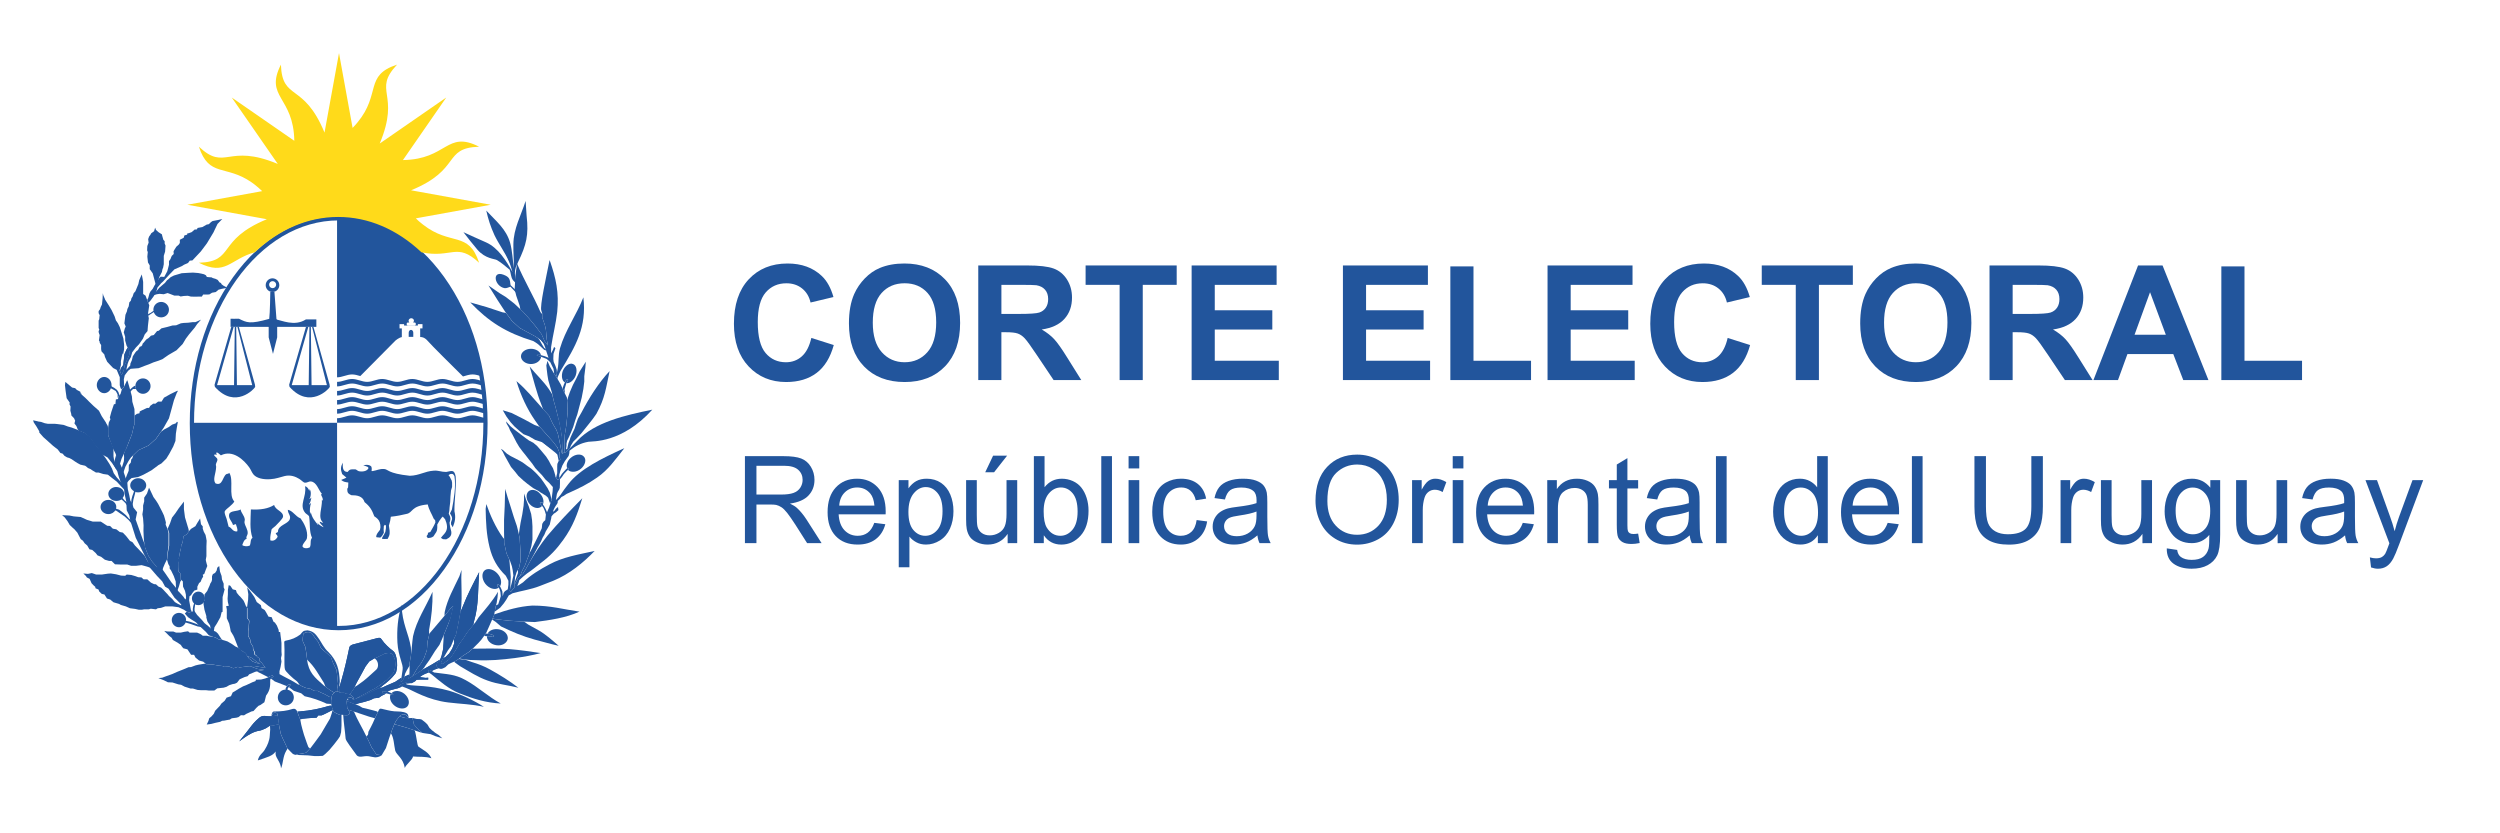 <?xml version="1.0" encoding="utf-8"?>
<!-- Generator: Adobe Illustrator 16.0.3, SVG Export Plug-In . SVG Version: 6.00 Build 0)  -->
<!DOCTYPE svg PUBLIC "-//W3C//DTD SVG 1.1//EN" "http://www.w3.org/Graphics/SVG/1.1/DTD/svg11.dtd">
<svg version="1.1" id="Capa_1" xmlns="http://www.w3.org/2000/svg" xmlns:xlink="http://www.w3.org/1999/xlink" x="0px" y="0px"
	 width="276.789px" height="92.263px" viewBox="0 0 276.789 92.263" enable-background="new 0 0 276.789 92.263"
	 xml:space="preserve">
<g>
	<g>
		<path fill="#22559C" d="M44.551,75.423l-0.168,0.093l-0.017-0.144l0.068-0.25l0.143-0.992c0.1-0.577-0.482-1.427-0.577-2.995
			c-0.074-1.461,0.046-2.749,0.457-4.182c0.071,2.145,0.793,3.16,1.033,4.729l0.022,0.324v0.304l-0.022,0.318l-0.143,0.81v0.251
			l-0.12,0.206l-0.219,0.376l-0.168,0.343l-0.068,0.393l-0.146,0.303L44.551,75.423z"/>
		<path fill="#22559C" d="M44.839,74.288c0.217-1.198,0.074-2.424-0.091-3.872l-0.22-1.039l-0.075-0.672l-0.045-0.947
			 M51.308,25.704c0.513,0.662,1.024,1.329,1.565,1.957c0.882,1.001,1.88,0.981,2.151,1.135c0.513,0.305,0.938,0.682,1.406,1.067
			c0.148,0.414,0.114,0.813,0.371,1.166l0.229,0.237l0.268,1.032c-0.257-0.243-0.511-0.485-0.77-0.727
			c-0.077-0.673-0.111-0.904-0.813-1.167c-1.287-0.451-0.967,1.292,0.148,1.5c0.214,0.029,0.451-0.096,0.647-0.162l0.842,0.881
			c0.005-0.199,0.077-0.407,0.148-0.593c-0.317-0.838-0.662-1.528-0.402-2.407c0.097-0.203,0.168-0.411,0.262-0.611
			c0.921-1.911,1.187-2.989,0.944-5.116l-0.111-1.646c-0.51,1.603-1.34,3.06-1.354,4.785c-0.023,0.898,0.077,1.774,0.04,2.642
			c-0.114-0.904-0.16-1.902-0.394-2.769c-0.441-1.572-1.583-2.433-2.649-3.594c0.225,0.999,0.482,1.78,0.907,2.718
			c0.491,1.018,1.158,1.879,1.6,2.912c0.177,0.376,0.266,0.759,0.391,1.169c-0.67-1.221-1.574-2.675-2.911-3.274
			C52.987,26.474,52.141,26.086,51.308,25.704"/>
		<path fill="#22559C" d="M61.663,41.318l-0.022-0.368l-0.146-0.439l-0.193-0.439l-0.043-0.322l0.023-0.579l0.213-0.621l-0.148-0.14
			l-0.137,0.345l-0.196,0.371v-0.691c0.196-1.32,0.53-2.589,0.679-3.901c0.21-2.099-0.126-3.736-0.845-5.744
			c-0.385,1.937-1.104,5.122-0.913,5.604l0.1,0.328v0.439l0.285,0.805l0.12,0.53l0.097,1.084l0.117,0.667l-0.359-0.479l-0.331-0.764
			l-0.702-0.921l-0.67-0.807l-0.719-0.791l-0.935-0.875l-0.916-0.71l-0.716-0.442l-1.229-0.85l0.99,1.585l0.861,1.318l0.745,1.015
			l0.864,0.784l0.719,0.391l0.983,0.531l0.647,0.417l0.317,0.416l0.214,0.553l0.068,0.277l0.243,0.716l-0.385-0.16l-0.551-0.16
			h-0.311l-0.048,0.085l0.236,0.049l0.411,0.14l0.457,0.185l0.382,0.346l0.362,0.736l0.065,0.438v0.12l0.148,0.205l0.1,0.092
			L61.663,41.318z"/>
		<path fill="#22559C" d="M58.785,38.617c-0.602,0-1.106,0.371-1.106,0.833c0,0.459,0.504,0.855,1.106,0.855
			c0.602,0,1.084-0.374,1.127-0.81l-0.243-0.068l-0.239-0.051l0.051-0.085h0.308l0.1,0.02C59.815,38.92,59.335,38.617,58.785,38.617
			 M60.462,38.806l-0.213-0.074l-0.648-0.599c-0.171-0.137-0.359-0.257-0.553-0.371c-2.998-0.918-4.922-2.122-6.985-4.284
			l1.823,0.524l1.754,0.577l0.385,0.068l0.645,0.878l0.867,0.784l0.719,0.391l0.986,0.531l0.314,0.211l0.166,0.182l0.168,0.3
			l0.19,0.328l0.191,0.297l0.12,0.022l0.026,0.045L60.462,38.806z M57.246,29.183c0.77,1.843,1.802,3.548,2.593,5.374l0.196,0.231
			v0.368l0.285,0.81l0.117,0.53l0.097,1.084l0.117,0.673l-0.359-0.491l-0.334-0.758l-0.696-0.924l-0.673-0.804l-0.716-0.791
			l-0.262-0.226l-0.077-0.416l-0.382-1.113l-0.171-0.71l0.029-0.487l0.048-0.99L57.246,29.183z M62.045,41.087l-0.311,0.69v0.188
			l-0.194-0.279l0.026-0.046l0.026,0.046l0.068-0.368V41.25l0.074-0.368c0.168-0.787,0.049-1.552,0.263-2.31
			c0.579-2.007,1.851-3.736,2.592-5.653C64.975,36.218,63.748,38.295,62.045,41.087"/>
		<path fill="#22559C" d="M62.527,50.109l-0.049-1.062l0.049-0.879l0.168-1.037l0.143-1.408l-0.026-0.992l-0.045-0.713l-0.339-0.67
			l-0.334-0.761l-0.334-0.576l-0.527-0.833l-0.365-0.622l-0.26-0.599l-0.12,0.508l0.043,0.416l0.077,0.642l0.097,0.58l0.191,0.667
			l0.214,0.713l0.191,0.881l0.216,0.761l0.191,0.741l0.216,0.827l0.168,0.901l0.123,0.736l0.022,0.947l0.026,0.992l0.117-0.137
			L62.527,50.109z"/>
		<path fill="#22559C" d="M62.551,43.557l-0.049-0.462l0.191-0.645l0.216-0.391l-0.142-0.071l-0.166,0.205l-0.174,0.394l-0.14,0.394
			l0.14,0.365L62.551,43.557z"/>
		<path fill="#22559C" d="M63.437,40.303c-0.385-0.166-0.886,0.186-1.126,0.761c-0.191,0.531-0.095,1.084,0.216,1.27l0.068-0.14
			l0.171-0.205l0.142,0.068l-0.191,0.365c0.359,0.051,0.792-0.296,1.007-0.804C63.941,41.039,63.825,40.44,63.437,40.303
			 M61.13,43.648l-0.354-0.553c-0.624-0.924-1.44-1.64-2.133-2.516c0.428,1.477,0.745,2.84,1.315,4.27l0.168,0.457l0.65,0.697
			l0.408,0.878l0.431,0.734l0.168,0.485l0.168,0.76l0.24,1.248l0.048,0.16l0.026-0.022l-0.026-0.97l-0.022-0.947l-0.123-0.736
			l-0.166-0.901l-0.219-0.827l-0.188-0.741l-0.219-0.761L61.13,43.648z"/>
		<path fill="#22559C" d="M57.177,42.194c1.104,0.924,1.894,1.939,2.906,3.05l0.69,0.753l0.408,0.879l0.428,0.74l0.176,0.485
			l0.163,0.765l0.243,1.243l0.051,0.16l0.023-0.022v0.022l0.117-0.137l0.143-0.023l0.168-0.068l1.229-1.248
			c1.914-2.055,5.351-2.836,8.299-3.435c-3.383,3.736-6.625,3.479-7.079,3.554c-0.864,0.16-1.437,0.462-2.087,0.992l-0.023,0.273
			l-0.075,0.296l-0.433,0.605l-0.259,0.456l-0.22,0.582l-0.12,0.439v0.416l-0.166,0.183l-0.193-0.273l0.126-0.508v-0.742
			l0.017-0.272l0.146-0.331l0.191-0.16l-0.097-0.229v-0.485l-0.163-0.432l-0.026-0.029v-0.092l-0.067-0.092l-0.483-0.621
			l-0.864-0.975l-0.576-0.641L59.695,47.2l-0.454-0.644C58.375,45.313,57.679,43.834,57.177,42.194"/>
		<path fill="#22559C" d="M55.663,45.421l0.983,0.303l1.369,0.69l1.155,0.627l0.599,0.228l0.576,0.651l0.868,0.969l0.476,0.616
			l0.097,0.211l0.166,0.438v0.485l0.094,0.229l-0.191,0.16l-0.146-0.713l-0.282-0.395l-0.744-0.484l-0.648-0.479L59.242,48.7
			l-0.673-0.394l-0.599-0.228l-0.46-0.371l-0.544-0.484l-0.439-0.485l-0.457-0.623L55.663,45.421z M67.493,41.087
			c-0.405,1.871-0.499,2.977-1.46,4.727c-0.482,0.742-1.13,1.454-1.657,2.145l-0.501,0.537l-0.411,0.41l-0.268,0.445l-0.089,0.268
			l-0.413,0.422l-0.168,0.068l-0.043-1.062l0.043-0.879l0.168-1.037l0.148-1.408l-0.026-0.992l-0.026-0.417l0.146-0.459l0.171-0.485
			l0.329-0.762l0.365-0.693l0.385-0.807l0.673-1.062l-0.052,0.667l-0.117,0.947v0.576l-0.103,0.833l-0.186,0.97l-0.268,1.015
			l-0.217,0.826l-0.237,0.674l-0.216,0.712l-0.24,0.6l-0.214,0.484l-0.22,0.445l-0.068,0.319v0.234l-0.052,0.388l0.12-0.017
			l0.072-0.309l0.074-0.342l0.143-0.372l0.071-0.233l0.197-0.434l0.263-0.554c0.12-0.393,0.245-0.741,0.382-1.128l0.41-0.719
			C65.217,44.064,66.292,42.353,67.493,41.087 M63.195,50.686c-0.382,0.319-0.545,0.805-0.399,1.152l0.091-0.063l0.074,0.155
			c0,0-0.051,0.051-0.074,0.068v0.028c0.308,0.319,0.964,0.274,1.44-0.137c0.482-0.411,0.624-1.021,0.311-1.34
			C64.327,50.201,63.679,50.27,63.195,50.686"/>
		<path fill="#22559C" d="M62.96,51.93c-0.025,0.051-0.268,0.278-0.268,0.278l-0.262,0.279l-0.214,0.32l-0.219,0.256v0.509
			l-0.02,0.438l-0.074,0.205l-0.143,0.229l-0.1,0.234l-0.068,0.393l-0.049,0.297l0.216-0.228l0.314-0.372l0.379-0.553l0.454-0.599
			c1.295-1.706,3.847-2.909,6.003-3.901l0.214-0.092c-0.933,1.176-1.771,2.402-3.021,3.252c-1.01,0.713-1.967,1.176-3.094,1.683
			l-0.268,0.12l-0.337,0.228l-0.237,0.114l-0.217,0.257l-0.191,0.184l-0.025,0.232l-0.097,0.16l-0.12,0.166l-0.12,0.204
			l-0.117,0.251l-0.055,0.189l0.171-0.12l0.168-0.229l0.217-0.183l0.025,0.183l0.024,0.159l-0.289,0.258l-0.217,0.137L61.13,57.08
			l-0.091,0.137v0.119l-0.072,0.297l-0.052,0.228l-0.045,0.206l-0.12,0.212l-0.143,0.251l-0.171,0.278l-0.167,0.394l-0.189,0.32
			l-0.168,0.393l-0.243,0.44l-0.119,0.188l-0.545,1.032l-0.296,0.536l-0.499,0.896l-0.313,0.508l-0.286,0.234v-0.046l0.191-0.485
			l0.334-0.645l0.239-0.673l0.171-0.416l0.097-0.342l0.091-0.092l0.647-1.294l0.434-0.902l0.168-0.371l0.051-0.484l0.14-0.233
			l0.197-0.178l0.065-0.621l-0.117-0.398l-0.146-0.344l-0.168-0.233l-0.14-0.137l-0.097-0.182l0.143-0.053l0.188,0.053l0.026,0.204
			l0.168,0.257l0.142,0.273l0.126,0.303l0.237-0.531l0.099-0.324l0.171-0.53l0.041-0.371l0.074-0.576l0.025-0.456l-0.385-0.439
			l-0.437-0.399l-0.382-0.479l-0.382-0.394l-0.362-0.394l-0.333-0.485l-0.405-0.506l-0.336-0.435l-0.337-0.416l-0.362-0.484
			l-0.291-0.485l-0.453-0.879l-0.266-0.461l-0.14-0.343l-0.239-0.399l-0.077-0.274l0.482,0.531l0.382,0.325l0.411,0.318l0.356,0.274
			l0.534,0.4l0.379,0.272l0.481,0.251l0.434,0.372l0.385,0.438l0.214,0.257l0.385,0.463l0.308,0.479l0.214,0.416l0.239,0.394
			l0.151,0.439l0.091,0.324l0.048,0.252h0.049v0.022l0.193,0.279l0.171-0.188v-0.131l0.066-0.028l0.219-0.349l0.262-0.296
			l0.214-0.233l0.197-0.16L62.96,51.93z"/>
		<path fill="#22559C" d="M61.067,55.277l-0.096-0.343l-0.1-0.393l-0.24-0.485l-0.382-0.576l-0.363-0.508l-0.456-0.508l-0.359-0.348
			l-0.286-0.251l-0.433-0.303l-0.502-0.37l-0.362-0.206l-0.576-0.302l-0.362-0.183l-0.43-0.273l-0.431-0.399l-0.24-0.137
			l0.214,0.319l0.216,0.444l0.362,0.646l0.336,0.599l0.431,0.507l0.382,0.485l0.599,0.548l0.411,0.331l0.619,0.462l0.627,0.342
			l0.194,0.143l0.602,0.365l0.24,0.229l0.233,0.649l0.151-0.433V55.277z"/>
		<path fill="#22559C" d="M59.815,54.679c-0.405-0.463-0.983-0.576-1.321-0.258c-0.311,0.326-0.239,0.947,0.146,1.388
			c0.408,0.462,1.007,0.575,1.324,0.256c0.022-0.028,0.022-0.028,0.042-0.045V55.99l-0.14-0.137l-0.097-0.188l0.143-0.047
			l0.191,0.047l0.02,0.143C60.249,55.488,60.123,55.021,59.815,54.679"/>
		<path fill="#22559C" d="M65.838,60.999c-1.246,1.294-2.786,2.565-4.586,3.303l-1.483,0.576c-0.984,0.388-2.022,0.529-3.026,0.809
			l-0.411,0.229L56.05,66.4l-0.265,0.393l-0.405,0.485l-0.627,0.457l0.022-0.041l0.097-0.507l0.045-0.166l0.24-0.113l0.168-0.508
			l0.12-0.394L55.4,65.545l-0.097-0.348l-0.217-0.274l-0.045-0.16l0.143-0.091l0.197,0.274l0.117,0.251l0.117,0.279l0.049,0.553
			l0.096-0.394l0.146-0.183l0.311-0.205l0.069-0.508v-0.438l-0.286-0.554c-0.958-0.925-1.488-1.894-1.799-3.16
			c-0.356-1.432-0.405-2.796-0.434-4.25l0.078-0.529c0.405,1.203,1.055,2.634,1.82,3.689l0.145,0.165l0.022,0.462l0.239,1.13
			l0.315,0.689l0.045,0.44l0.054,0.735l0.066,0.765l-0.045,0.878v0.395l-0.074,0.227l0.12,0.138l0.431-0.53v-0.303l0.049-0.067
			l0.339-0.668l0.242-0.205l0.286-0.234l0.313-0.508l0.499-0.896c0.576-0.969,1.155-1.865,1.876-2.772
			c1.221-1.454,2.542-2.811,3.882-4.175c-0.545,1.757-1.03,3.115-2.111,4.614c-0.744,1.038-1.46,1.797-2.492,2.563
			c-0.502,0.393-0.956,0.78-1.515,1.151l-0.431,0.348l-0.431,0.394l-0.071,0.273l-0.146,0.372l0.239-0.138l0.386-0.257
			c0.864-0.827,1.874-1.433,2.955-2.008C62.356,61.671,63.941,61.415,65.838,60.999"/>
		<path fill="#22559C" d="M58.016,54.633l0.24,0.712l0.288,0.72l0.263,0.833l0.1,0.684l0.045,0.697v1.454l-0.119,0.713l-0.289,1.038
			l-0.168,0.416l-0.239,0.668l-0.334,0.645l-0.191,0.49v0.046l-0.245,0.211l-0.334,0.662l-0.048,0.073V64.46l0.362-1.014v-0.396
			l0.12-0.182l0.148-0.673v-1.261l-0.077-1.386l-0.097-0.394l0.068-0.462l0.123-0.787l0.194-0.964l0.143-0.947l0.048-0.628V54.633z"
			/>
		<path fill="#22559C" d="M55.928,54.125l0.262,0.896l0.359,1.13l0.337,1.089l0.339,0.992l0.12,0.479l0.191,0.839l0.071,1.386v1.261
			l-0.143,0.673l-0.263,0.463l-0.174,0.559l-0.045,0.524v0.582l-0.434,0.524l-0.12-0.138l0.243-0.9l0.168-0.758l-0.074-0.605
			l-0.094-0.438l-0.189-0.548l-0.41-0.879l-0.243-1.13L55.806,58.9V57.56l0.074-1.523L55.928,54.125z M55.161,63.605
			c-0.408-0.525-1.059-0.759-1.466-0.485c-0.382,0.279-0.382,0.947,0.026,1.501c0.407,0.536,1.081,0.741,1.465,0.461h0.023
			l-0.123-0.159l-0.045-0.16l0.145-0.091l0.166,0.251C55.568,64.598,55.52,64.05,55.161,63.605 M54.753,68.015h-0.048v0.091
			l-0.166,0.37l0.308,0.068l0.577,0.075l1.104,0.114l1.417,0.085l1.272,0.053c1.658-0.212,3.434-0.463,4.943-1.153
			c-1.777-0.256-3.171-0.673-5.211-0.673C57.488,67.136,56.119,67.53,54.753,68.015"/>
		<path fill="#22559C" d="M61.854,71.5c-0.696-0.599-1.412-1.25-2.208-1.705l-1.172-0.651l-0.459-0.325h-0.072l-1.414-0.085
			l-1.106-0.114l-0.574-0.075l-0.311-0.068l-0.055,0.115l0.388,0.256l0.599,0.508c1.246,0.599,2.373,1.084,3.716,1.454
			C60.083,71.038,60.971,71.312,61.854,71.5"/>
		<path fill="#22559C" d="M55.135,65.521l-0.051,0.621l-0.094,0.6l-0.117,0.44l-0.168,0.923l-0.286,0.645l-0.265,0.604l-0.311,0.691
			l-0.269,0.393c-0.357,0.553-0.767,0.901-1.224,1.363l-0.457,0.393l-0.644,0.412l-0.479,0.365l-0.387,0.239l-0.428,0.182
			l-0.317,0.16l-0.333,0.319l-0.291,0.142l-0.188,0.048l-0.405-0.093l-0.1-0.279l0.074-0.325l0.213-0.13l0.311-0.675l0.143-0.645
			v-0.484l0.051-0.735v-0.353l0.333-0.806l0.459-1.151l0.309-1.313l-0.334,0.297l-0.507,0.622l-0.168,0.188l0.028-0.417
			c0.311-1.454,1.004-2.634,1.631-3.969l0.236-0.696l-0.025,0.878c0,1.021,0.077,2.031,0,3.069l-0.068,0.599l-0.237,1.317
			l-0.267,1.289l-0.357,0.765l-0.217,0.531l-0.34,0.461L49.357,72.4l-0.265,0.462l-0.243,0.434l-0.022,0.166l0.188,0.022
			l0.313-0.211l0.411-0.302l0.286-0.343l0.433-0.69l0.334-0.582l0.527-0.734l0.34-0.531l0.476-0.599l0.507-0.6l0.362-0.559
			C53.795,67.369,54.511,66.583,55.135,65.521"/>
		<path fill="#22559C" d="M59.866,72.305c-1.158-0.184-2.33-0.343-3.481-0.44c-1.367-0.091-2.712-0.063-4.056-0.046l-0.428,0.376
			l-0.65,0.412l-0.382,0.302L51.368,73l0.65,0.068l0.718,0.021c1.417,0.076,2.832-0.045,4.272-0.233
			C57.97,72.726,58.928,72.56,59.866,72.305 M57.391,76.143c-0.961-0.747-2.04-1.415-3.12-2.013c-0.67-0.371-1.269-0.6-2.013-0.827
			l-0.674-0.234l-0.767-0.113l-0.046,0.017l-0.384,0.233l-0.097,0.046l0.071,0.091l0.576,0.417c1.009,0.582,1.942,1.203,3.046,1.591
			C55.112,75.767,56.236,75.84,57.391,76.143 M48.413,73.969l-0.095-0.279l0.078-0.325l0.213-0.13l0.097-0.189l-0.097,0.045
			l-0.767,0.463l-1.032,0.582l-0.029,0.017l-0.043,0.046l-1.249,0.81l0.02-0.021l-0.305,0.176l0.119-0.428v-0.051l-0.074,0.022
			l-0.454,0.205l-0.025,0.097l-0.146,0.297l-0.069,0.114l-0.174,0.098l-0.02-0.138l0.071-0.256l0.023-0.092l-0.051,0.023
			l-0.645,0.433l-0.958,0.416l-0.458,0.211l-0.551,0.144l-0.841,0.411l-0.91,0.461l-0.625,0.229l-0.405,0.144l-0.604,0.021v0.086
			l0.961,0.376l0.333-0.119l0.727-0.183l0.597-0.182l0.382-0.189l0.553-0.068l0.291-0.205l0.497-0.257l-0.111-0.022h-0.293
			l-0.072-0.206h0.437l0.237,0.023l0.045-0.068l0.294-0.113l0.454-0.121l0.288-0.068l0.457-0.183l0.022-0.028l-0.359-0.092
			l0.216-0.136l0.24-0.115l0.214-0.067l0.236-0.023l-0.045,0.107l0.407-0.039h0.171l0.379-0.211l0.148-0.159l0.408-0.022h0.887
			V75.03l-0.288,0.023l-0.648-0.092l0.309-0.211l0.316-0.16l0.379-0.137l-0.088-0.113l0.088-0.166l0.197,0.022l0.14,0.091
			l0.294-0.153l0.43-0.148L48.413,73.969z M53.047,63.354c-0.647,1.244-1.292,2.465-1.796,3.76l-0.217,0.514l-0.025,0.017
			l-0.24,1.317l-0.265,1.289l-0.24,0.536l0.028,0.434l-0.219,0.582l-0.336,0.548l-0.411,0.393l-0.233,0.114l-0.243,0.439
			l-0.022,0.166l0.191,0.022l0.308-0.211l0.411-0.297l0.288-0.348l0.433-0.696l0.331-0.57l0.533-0.74l0.334-0.531l0.482-0.599
			l0.262-0.325l0.097-0.434C53.024,66.931,52.907,65.18,53.047,63.354L53.047,63.354z"/>
		<path fill="#22559C" d="M48.413,73.969l-0.095-0.279l0.078-0.325l0.213-0.13l0.097-0.189l-0.097,0.045l-0.767,0.463l-1.032,0.582
			l-0.029,0.017l-0.043,0.046l-1.249,0.81l0.02-0.021l-0.305,0.176l0.119-0.428v-0.051l-0.074,0.022l-0.454,0.205l-0.025,0.097
			l-0.146,0.297l-0.069,0.114l-0.174,0.098l-0.02-0.138l0.071-0.256l0.023-0.092l-0.051,0.023l-0.645,0.433l-0.958,0.416
			l-0.458,0.211l-0.551,0.144l-0.841,0.411l-0.91,0.461l-0.625,0.229l-0.405,0.144l-0.604,0.021v0.086l0.961,0.376l0.333-0.119
			l0.727-0.183l0.597-0.182l0.382-0.189l0.553-0.068l0.291-0.205l0.497-0.257l-0.111-0.022h-0.293l-0.072-0.206h0.437l0.237,0.023
			l0.045-0.068l0.294-0.113l0.454-0.121l0.288-0.068l0.457-0.183l0.022-0.028l-0.359-0.092l0.216-0.136l0.24-0.115l0.214-0.067
			l0.236-0.023l-0.045,0.107l0.407-0.039h0.171l0.379-0.211l0.148-0.159l0.408-0.022h0.887V75.03l-0.288,0.023l-0.648-0.092
			l0.309-0.211l0.316-0.16l0.379-0.137l-0.088-0.113l0.088-0.166l0.197,0.022l0.14,0.091l0.294-0.153l0.43-0.148L48.413,73.969z
			 M53.047,63.354c-0.647,1.244-1.292,2.465-1.796,3.76l-0.217,0.514l-0.025,0.017l-0.24,1.317l-0.265,1.289l-0.24,0.536
			l0.028,0.434l-0.219,0.582l-0.336,0.548l-0.411,0.393l-0.233,0.114l-0.243,0.439l-0.022,0.166l0.191,0.022l0.308-0.211
			l0.411-0.297l0.288-0.348l0.433-0.696l0.331-0.57l0.533-0.74l0.334-0.531l0.482-0.599l0.262-0.325l0.097-0.434
			C53.024,66.931,52.907,65.18,53.047,63.354L53.047,63.354z"/>
		<path fill="#22559C" d="M50.216,67.067l-0.309,1.318l-0.459,1.151l-0.479,1.153l-0.308,0.694l-0.508,0.714l-0.604,0.97
			l-0.428,0.598l-0.148,0.229l-0.237,0.302l-1.249,0.81l0.025-0.021l0.146-0.097l0.333-0.548l0.193-0.327l0.431-0.581l0.337-0.593
			l0.313-0.856l0.068-0.951l0.174-0.713v-0.092l0.04-0.091l0.63-0.736l0.648-0.764l0.547-0.646l0.507-0.622L50.216,67.067z"/>
		<path fill="#22559C" d="M47.888,65.521c0.026,1.432-0.116,2.813-0.382,4.222v0.576l-0.171,0.713l-0.071,0.951l-0.311,0.856
			l-0.337,0.599l-0.431,0.575l-0.191,0.327l-0.336,0.553l-0.457,0.273l0.117-0.434l0.028-0.536v-0.759l0.141-0.81l0.076-0.646
			l0.095-0.992l0.071-0.553C46.114,68.688,47.149,67.183,47.888,65.521 M47.674,74.197l0.382,0.257
			c1.391,0.205,2.281,0.16,3.505,0.85c1.366,0.742,2.518,1.854,3.881,2.584c-1.6-0.068-3.089-0.53-4.574-1.129
			c-1.181-0.463-2.137-1.313-3.097-2.1l-0.294-0.205l-0.088-0.113l0.088-0.166L47.674,74.197z M53.575,78.259
			c-1.055-0.689-2.592-1.409-3.833-1.78c-2.265-0.639-3.913-0.508-4.563-0.661l-0.191-0.051l0.065-0.206l-0.234,0.023l-0.217,0.067
			l-0.237,0.115l-0.223,0.136l0.434,0.12l0.476,0.183c0.676,0.257,2.308,1.296,4.583,1.569C50.957,77.939,52.3,77.962,53.575,78.259
			 M42.272,76.553h0.434l0.24,0.018l0.219,0.098l0.237,0.113l0.123,0.074v0.068l-0.094,0.018l-0.197-0.046l-0.191-0.063
			l-0.194-0.051l-0.213-0.022h-0.291L42.272,76.553z"/>
		<path fill="#22559C" d="M44.793,76.832c-0.482-0.398-1.126-0.438-1.44-0.096l0.048,0.045l0.123,0.068v0.074l-0.094,0.023
			l-0.197-0.052c-0.143,0.371,0,0.855,0.411,1.203c0.479,0.411,1.149,0.463,1.46,0.115C45.415,77.849,45.27,77.243,44.793,76.832
			 M54.705,70.364l-0.1,0.165l-0.262-0.068l-0.24-0.022h-0.217l-0.211-0.022h-0.074l0.168-0.279l0.192,0.022l0.236,0.022
			l0.171,0.046l0.237,0.092L54.705,70.364z"/>
		<path fill="#22559C" d="M55.209,69.674c-0.553-0.092-1.055,0.121-1.226,0.485l0.217,0.022l0.165,0.046l0.24,0.092l0.1,0.045
			l-0.1,0.165l-0.26-0.068l-0.239-0.022h-0.194c-0.023,0.463,0.411,0.896,1.01,0.992c0.622,0.115,1.198-0.205,1.294-0.69
			C56.287,70.25,55.834,69.766,55.209,69.674 M48.969,81.743l-0.411-0.371l-0.359-0.228l-0.405-0.318l-0.242-0.234l-0.24-0.394
			l-0.237-0.229l-0.388-0.302l-0.191-0.052L46.134,79.6l-0.476-0.113l0.068,0.249l0.097,0.463l0.362,0.439l0.576,0.507l0.285,0.046
			l0.628,0.092l0.501,0.211L48.969,81.743z"/>
		<path fill="#22559C" d="M41.702,79.114l-0.193,0.411l-0.653-0.184l-1.583-0.53l-0.719-0.229l-0.117-0.227l-0.025-0.349
			l-0.025-0.257l0.025-0.143l1.007,0.399l0.388,0.159l0.311,0.189c0.502,0.113,1.027,0.25,1.558,0.393l0.171,0.086L41.702,79.114z
			 M45.775,79.503l-0.12-0.017l0.074,0.249l0.097,0.463l0.362,0.439l0.573,0.507h0.026h-0.026l-0.311-0.091l-1.42-0.485
			l-1.369-0.393c0.154-0.365,0.386-0.65,0.608-0.896l0.217,0.113l0.451,0.109h0.456l0.336-0.017L45.775,79.503z"/>
		<path fill="#22559C" d="M47.623,81.024l-0.214-0.387l-0.214-0.257l-0.339-0.212l-0.453-0.222l-0.288-0.12h-0.166v0.143l0.14,0.251
			l0.145,0.206l0.213,0.234l0.334,0.204l0.413,0.144l0.237,0.016H47.623z M47.768,83.957c-0.308-0.667-0.887-0.896-1.435-1.289
			c-0.146-0.092-0.219-1.198-0.413-1.797l-0.89-0.303l-1.292-0.37l-0.071-0.022l-0.266,0.644l-0.12,0.371
			c0.334,0.484,0.334,1.317,0.477,1.917c0.122,0.462,0.89,0.832,1.061,1.917c0.117-0.377,0.864-0.902,0.91-1.272
			C46.402,83.82,47.141,83.729,47.768,83.957"/>
		<path fill="#22559C" d="M42.153,83.66l0.12-0.068l0.456-0.765l0.382-1.174l0.291-0.834l0.259-0.644
			c0.154-0.371,0.386-0.645,0.608-0.896c0.022-0.023,0.022-0.023,0.042-0.052c0.388-0.251,0.647-0.183,0.958,0.274l-0.091-0.344
			c-0.074-0.302-0.773-0.387-1.106-0.387c-0.602,0-0.981-0.097-1.557-0.234c-0.336-0.068-0.454-0.182-0.599,0.138l-0.075,0.165
			l-0.14,0.273l-0.239,0.53c-0.194,0.508-0.653,1.318-0.676,1.38c-0.025,0.166,0,0.326-0.12,0.416l-0.12,0.076l0.286,0.548
			l0.291,0.644l0.36,0.542l0.168,0.273l0.237,0.046l0.362,0.046L42.153,83.66z"/>
		<path fill="#22559C" d="M39.175,78.772c0.408,0.963,0.963,1.865,1.32,2.623l0.339,0.674l0.288,0.644l0.36,0.531l0.168,0.274
			l0.237,0.051l0.385,0.046l-0.143,0.09c-0.524,0.252-0.744,0.115-1.295,0.023c-0.627-0.097-1.135,0.319-1.465-0.279
			c-0.337-0.484-1.104-1.448-1.104-1.683c-0.071-0.879-0.216-1.729-0.265-2.607l0.194,0.023h0.266l0.19-0.097l0.097-0.16
			l-0.097-0.177l-0.1-0.171l0.411,0.12L39.175,78.772z"/>
		<path fill="#22559C" d="M39.175,77.426l-0.045-0.183l-0.24-0.256l-0.24-0.155l-0.263-0.027l-0.293-0.114h-0.333l-0.285-0.092
			l-0.194-0.046l-0.168,0.046l-0.336,0.325l-0.069,0.298l-0.051,0.342v0.348l0.071,0.303l0.1,0.364l0.137,0.233l0.296,0.183
			l0.402,0.165l0.24-0.022l0.291,0.046h0.266l0.19-0.097l0.097-0.16l-0.097-0.183l-0.217-0.387l-0.023-0.349l-0.023-0.257
			l0.023-0.256l0.168-0.252l0.236-0.021l0.146,0.045L39.175,77.426z"/>
		<path fill="#22559C" d="M37.33,76.365v0.188h-0.052l0.052-0.348l0.022-0.017L37.33,76.365z M38.722,76.873l-0.074-0.041
			l-0.26-0.027l-0.293-0.114h-0.333l-0.188-0.068l-0.029-0.434l0.029-0.194l0.043-0.045l0.17-0.6
			c0.334-1.13,0.625-2.378,0.884-3.646c0.025-0.158,0.174-0.273,0.388-0.348c0.792-0.205,2.424-0.639,2.735-0.713
			c0.236-0.045,0.336-0.045,0.453,0.143c0.294,0.457,0.864,0.987,1.278,1.29c0.502,0.342,0.571,2.075,0.237,2.515
			c-0.431,0.553-0.815,0.874-1.366,1.29l-0.366,0.308l-0.236,0.062l-0.841,0.418l-0.913,0.461l-0.547,0.183l0.599-0.319l0.576-0.302
			l0.476-0.274l0.34-0.166l0.624-0.41l0.411-0.324L42.8,75.31l0.336-0.324l0.456-0.486l0.12-0.416l0.097-0.507l-0.071-0.531
			l-0.146-0.393l-0.191-0.279l-0.291-0.093l-0.476,0.047l-0.651,0.325l-0.55,0.251l-0.55,0.331l-0.411,0.553l-0.434,0.804
			l-0.547,0.993l-0.337,0.666L38.722,76.873z"/>
		<path fill="#22559C" d="M37.33,76.365v0.188h-0.052l0.052-0.348l0.022-0.017L37.33,76.365z M38.722,76.873l-0.074-0.041
			l-0.26-0.027l-0.293-0.114h-0.333l-0.188-0.068l-0.029-0.434l0.029-0.194l0.043-0.045l0.17-0.6
			c0.334-1.13,0.625-2.378,0.884-3.646c0.025-0.158,0.174-0.273,0.388-0.348c0.792-0.205,2.424-0.639,2.735-0.713
			c0.236-0.045,0.336-0.045,0.453,0.143c0.294,0.457,0.864,0.987,1.278,1.29c0.502,0.342,0.571,2.075,0.237,2.515
			c-0.431,0.553-0.815,0.874-1.366,1.29l-0.366,0.308l-0.236,0.062l-0.841,0.418l-0.913,0.461l-0.547,0.183l0.599-0.319l0.576-0.302
			l0.476-0.274l0.34-0.166l0.624-0.41l0.411-0.324L42.8,75.31l0.336-0.324l0.456-0.486l0.12-0.416l0.097-0.507l-0.071-0.531
			l-0.146-0.393l-0.191-0.279l-0.291-0.093l-0.476,0.047l-0.651,0.325l-0.55,0.251l-0.55,0.331l-0.411,0.553l-0.434,0.804
			l-0.547,0.993l-0.337,0.666L38.722,76.873z"/>
		<path fill="#22559C" d="M41.457,72.908h0.026c0.405,0.229,0.501,0.919,0.188,1.222c-0.616,0.553-1.221,1.151-1.917,1.614
			l-0.265,0.188l-0.217,0.114l-0.117,0.204l-0.433,0.623l0.168,0.119l0.24,0.251l0.025,0.12l0.021,0.063l-0.214-0.159l-0.143-0.045
			l-0.24,0.021l-0.119,0.183l0.19,0.097l0.356-0.021l0.417-0.138l0.066-0.052l0.602-0.319l0.576-0.302l0.476-0.274l0.34-0.166
			l0.624-0.41l0.411-0.324L42.8,75.31l0.336-0.331l0.456-0.479l0.12-0.416l0.097-0.507l-0.071-0.531l-0.146-0.393l-0.191-0.274
			l-0.288-0.098l-0.479,0.052l-0.651,0.32L41.457,72.908z M36.036,76.046l-0.171-0.439c-0.596-0.924-1.03-1.803-1.865-2.562v-0.073
			l-0.074-0.599l-0.123-0.759l-0.288-0.645l0.051-0.72c0.046-0.251,0.764-0.41,1.003-0.068l0.292,0.423l0.356,0.455l0.308,0.674
			l0.316,0.303l0.408,0.337l0.391,0.369l0.233,0.65l0.382,0.782l0.097,0.787l0.071,0.735l-0.094,0.668v0.188h-0.049l-0.168,0.046
			l-0.096,0.092l-0.431-0.251L36.036,76.046z"/>
		<path fill="#22559C" d="M37.017,76.69l-0.428-0.251l-0.725-0.537c-1.059-0.924-1.68-1.448-1.869-2.857v-0.073l-0.071-0.594
			l-0.123-0.764l-0.288-0.645c0-0.252,0.025-0.485,0.048-0.72c0.049-0.251,0.767-0.41,1.006-0.068l0.292,0.417l0.356,0.461
			l0.311,0.669l0.313,0.302l0.408,0.348l0.382,0.364l0.24,0.645l0.388,0.788l0.094,0.787l0.068,0.735l-0.088,0.668v0.188
			l0.143,0.046l0.094,0.023l-0.026-0.44l0.075-0.712c-0.049-1.272-0.266-2.287-1.25-3.275c-0.504-0.438-0.813-1.135-1.029-1.431
			c-0.382-0.559-0.627-0.879-1.297-0.976c-0.502,0.052-0.457,0.068-0.793,0.462c-0.502,0.372-0.96,0.559-1.583,0.673
			c-0.191,0.023-0.213,0.137-0.191,0.28c0.074,0.896-0.051,2.486,0.074,2.903c0.043,0.234,0.861,0.992,1.344,1.34l0.285,0.371
			l0.237,0.153l0.436,0.189l0.554,0.113l0.243,0.143l0.214,0.086h0.336l0.26,0.143l0.433,0.188l0.625,0.342h0.194v0.048l0.069-0.303
			L37.017,76.69z M37.809,79.137v1.198l-0.023,0.394l-0.025,0.348l-0.117,0.44l-0.196,0.296l-0.408,0.531l-0.55,0.666l-0.476,0.463
			l-0.268,0.211l-0.402,0.021h-0.556l-0.696-0.073l-0.456-0.017l-0.576-0.023l-0.308-0.073l0.716-0.087l0.411-0.096l0.476-0.486
			l0.456-0.599l0.696-0.946l0.553-0.946l0.476-0.805l0.194-0.581l0.1-0.39l0.137,0.229L37.259,79l0.405,0.159L37.809,79.137z"/>
		<path fill="#22559C" d="M30.035,79.297c0.025-0.114,0.071-0.524,0.285-0.524c0.819,0,1.443-0.074,2.062-0.279
			c0.242-0.068,0.436,0.017,0.556,0.364l0.311,0.832l0.1,0.531l0.117,0.462l0.19,0.668l0.286,0.827l0.197,0.535l0.191,0.16
			l-0.456,0.463l-0.408,0.09l-0.719,0.098l0.191,0.046H32.67l-0.237-0.092l-0.285-0.279l-0.336-0.349l-0.237-0.53l-0.268-0.553
			l-0.217-0.508l-0.168-0.81l-0.097-0.576l-0.068-0.508l-0.025-0.274c-0.049-0.211-0.385-0.233-0.482-0.136
			C30.2,78.994,30.06,79.229,30.035,79.297"/>
		<path fill="#22559C" d="M31.112,85.069c0.243-0.508,0.191-1.296,0.577-1.939l0.148-0.252l-0.025-0.028l-0.239-0.53l-0.269-0.553
			l-0.214-0.502l-0.166-0.81l-0.074-0.417l0.02,0.114l-0.405,0.113c0,0-0.288,0.069-0.382,0.069l-0.191,0.028l0.022,0.411
			l-0.048,0.695c-0.026,0.508-0.266,1.078-0.508,1.456c-0.257,0.506-0.667,0.593-0.813,1.265c1.03-0.348,1.68-0.507,1.968-0.992
			v0.297C30.542,83.939,31.09,84.396,31.112,85.069"/>
		<path fill="#22559C" d="M30.824,79.873l-0.065-0.508l-0.029-0.159h-0.026c-0.331,0.067-0.599,0.114-0.935,0.097
			c-0.792-0.097-0.861-0.046-1.415,0.479c-0.405,0.394-0.625,0.735-0.956,1.152l-0.462,0.582l-0.453,0.569l0.528-0.388
			c0.553-0.371,1.078-0.713,1.776-0.811c0.094,0,0.645-0.25,0.645-0.25l0.291-0.188l0.143-0.091c0,0,0.12-0.023,0.216-0.023
			c0.094,0,0.382-0.069,0.382-0.069l0.408-0.113L30.824,79.873z M36.828,78.606v-0.023l-0.1-0.369l-0.021-0.092l-0.265,0.023
			l-0.673,0.188l-0.887,0.205l-0.838,0.138l-1.082,0.113h-0.051l0.051,0.046l0.285,0.81l0.266-0.068l0.481-0.051l0.622-0.046
			l0.431-0.018l0.191-0.256h0.36L36.058,79L36.828,78.606z"/>
		<path fill="#22559C" d="M30.824,79.873l-0.065-0.508l-0.029-0.159h-0.026c-0.331,0.067-0.599,0.114-0.935,0.097
			c-0.792-0.097-0.861-0.046-1.415,0.479c-0.405,0.394-0.625,0.735-0.956,1.152l-0.462,0.582l-0.453,0.569l0.528-0.388
			c0.553-0.371,1.078-0.713,1.776-0.811c0.094,0,0.645-0.25,0.645-0.25l0.291-0.188l0.143-0.091c0,0,0.12-0.023,0.216-0.023
			c0.094,0,0.382-0.069,0.382-0.069l0.408-0.113L30.824,79.873z M36.828,78.606v-0.023l-0.1-0.369l-0.021-0.092l-0.265,0.023
			l-0.673,0.188l-0.887,0.205l-0.838,0.138l-1.082,0.113h-0.051l0.051,0.046l0.285,0.81l0.266-0.068l0.481-0.051l0.622-0.046
			l0.431-0.018l0.191-0.256h0.36L36.058,79L36.828,78.606z"/>
		<path fill="#22559C" d="M29.59,79.702c0.094,0.553-0.431,0.667-0.79,0.781c-0.576,0.211-0.79,0.279-1.246,0.69
			c0.356-0.571,0.621-0.896,1.075-1.374C28.8,79.634,29.493,79.194,29.59,79.702 M31.621,76.348c-0.482,0-0.861,0.389-0.861,0.874
			c0,0.483,0.379,0.872,0.881,0.872c0.479,0,0.89-0.389,0.89-0.872c0-0.417-0.286-0.782-0.693-0.856h-0.216V76.348z"/>
		<path fill="#22559C" d="M32.171,75.84l-0.117,0.131l-0.123,0.143l-0.097,0.16l0.023,0.319l-0.094,0.144h-0.1l-0.042-0.114v-0.417
			l0.117-0.211l0.119-0.137l0.123-0.068h0.166L32.171,75.84z M19.813,67.854c-0.434,0-0.796,0.348-0.796,0.782
			c0,0.444,0.362,0.81,0.796,0.81c0.331,0,0.622-0.233,0.744-0.536h-0.026l0.045-0.177c0-0.028,0.026-0.046,0.026-0.097
			C20.603,68.202,20.244,67.854,19.813,67.854"/>
		<path fill="#22559C" d="M22.571,69.469l-0.359-0.211L21.9,69.144l-0.411-0.159l-0.499-0.161l-0.505-0.113l-0.242-0.166
			l-0.169,0.069v0.165l0.146,0.138h0.311l0.576,0.165l0.767,0.273L22.571,69.469z M21.687,68.499l-0.075-0.229l-0.048-0.256
			l-0.026-0.6l0.074-0.535l0.095-0.39l0.048-0.073l-0.097-0.062l-0.046,0.09l-0.096,0.279l-0.12,0.365l-0.049,0.325v0.303
			l0.023,0.297l0.075,0.188L21.687,68.499z"/>
		<path fill="#22559C" d="M21.972,65.499c-0.408,0-0.722,0.348-0.722,0.764c0,0.211,0.094,0.417,0.239,0.554l0.123,0.069v0.022
			c0.092,0.068,0.214,0.091,0.36,0.091c0.382,0,0.721-0.319,0.721-0.736C22.693,65.847,22.354,65.499,21.972,65.499 M11.993,55.345
			c-0.459,0-0.862,0.349-0.862,0.788c0,0.435,0.402,0.787,0.862,0.787c0.359,0,0.647-0.194,0.79-0.439l0.071-0.188
			c0-0.046,0.022-0.115,0.022-0.16C12.877,55.693,12.475,55.345,11.993,55.345"/>
		<path fill="#22559C" d="M14.725,57.747v0.113l-0.146,0.098l-0.097-0.098l-0.239-0.279l-0.457-0.41l-0.502-0.342l-0.408-0.285
			l-0.269-0.092l-0.21-0.068l-0.097-0.296l0.168-0.023l0.123,0.137l0.24,0.114l0.356,0.114l0.454,0.348l0.316,0.273l0.308,0.354
			L14.725,57.747z M12.877,53.914c-0.479,0-0.884,0.349-0.884,0.765c0,0.439,0.405,0.782,0.884,0.782
			c0.242,0,0.462-0.063,0.605-0.206l0.117-0.159c0.097-0.114,0.145-0.258,0.145-0.417c0-0.416-0.385-0.759-0.867-0.759"/>
		<path fill="#22559C" d="M14.098,55.99l-0.237-0.318l-0.243-0.234l-0.216-0.183l-0.188-0.159l-0.143-0.047l-0.074-0.188
			l0.094-0.069l0.148,0.046l0.094,0.114l0.262,0.211l0.217,0.257l0.311,0.252L14.098,55.99z M15.304,52.944
			c-0.481,0-0.886,0.37-0.886,0.787c0,0.303,0.214,0.576,0.499,0.689l0.171,0.074c0.068,0.019,0.146,0.019,0.216,0.019
			c0.479,0,0.887-0.343,0.887-0.782C16.191,53.314,15.783,52.944,15.304,52.944"/>
		<path fill="#22559C" d="M15.11,54.285l0.048-0.114l-0.074-0.092l-0.168,0.018l-0.046,0.097l-0.071,0.32l-0.142,0.393l-0.1,0.371
			l-0.026,0.273l-0.049,0.439v0.251l0.103,0.029l0.017-0.161l0.1-0.369l0.071-0.44l0.144-0.531l0.099-0.393L15.11,54.285z
			 M15.829,43.603c-0.457,0-0.841-0.394-0.841-0.855c0-0.485,0.385-0.855,0.841-0.855c0.453,0,0.841,0.371,0.841,0.855
			C16.67,43.209,16.282,43.603,15.829,43.603"/>
		<path fill="#22559C" d="M15.062,43.072h-0.337l-0.171,0.166l-0.188,0.206l-0.049-0.234l0.288-0.274l0.24-0.186l0.145-0.048v0.048
			C14.99,42.861,15.013,42.976,15.062,43.072 M11.534,41.734c-0.433,0-0.819,0.414-0.819,0.901c0,0.482,0.386,0.898,0.819,0.898
			c0.331,0,0.625-0.233,0.742-0.53l-0.02-0.028l0.094-0.206v-0.134C12.35,42.148,11.99,41.734,11.534,41.734"/>
		<path fill="#22559C" d="M13.21,43.74l-0.094-0.32l-0.168-0.253l-0.308-0.234l-0.268-0.14l-0.188-0.159l-0.171,0.091v0.208
			l0.243,0.049l0.262,0.137l0.288,0.166l0.12,0.205l0.096,0.206v0.234l0.049,0.226c0.02-0.089,0.046-0.296,0.143-0.414
			 M56.952,29.491c0.359-1.46,0.689-2.909,0.854-4.412c0.078-0.927,0.26-1.783,0.374-2.695 M56.774,29.742
			c-0.521-2.264-1.676-4.344-2.88-6.323 M60.898,28.88l0.049,1.66v1.708l-0.049,1.753v4.153l-0.074,0.231 M60.488,38.275
			l-0.576-0.742l-0.528-0.645l-0.579-0.649L58.184,35.5l-0.792-0.733l-0.551-0.579l-0.936-0.81l-0.672-0.648l-0.386-0.319
			l-0.428-0.417 M59.527,37.762l-0.838-0.479l-0.745-0.514l-1.032-0.524l-0.935-0.582l-1.013-0.6l-1.03-0.644l-0.861-0.345
			l-0.675-0.391 M62.288,40.049c0.673-1.272,1.081-2.447,1.538-3.787c0.311-1.01,0.476-2.008,0.718-3.04 M64.518,40.905
			l-0.286,0.921l-0.316,1.411l-0.333,1.332l-0.286,1.155l-0.388,1.573l-0.114,0.571l-0.197,0.855 M60.75,40.719l0.673,1.686
			l0.336,1.106l0.386,1.266l0.142,1.203l0.097,1.198v1.061l-0.026,0.696 M61.832,49.352l-0.454-0.948l-0.407-0.832l-0.437-0.879
			l-0.742-0.918l-0.431-0.673l-0.627-0.694l-0.502-0.667l-0.77-1.106 M61.854,50.412l-0.191-0.531l-0.197-0.348l-0.336-0.371
			l-0.331-0.232l-0.765-0.479l-0.964-0.65l-0.528-0.206l-0.407-0.348l-0.931-0.438l-0.627-0.456l-0.722-0.767 M61.543,53.989
			l-0.528-0.879l-0.933-1.272l-0.938-1.198l-1.084-1.198l-1.007-1.386 M67.302,41.455l-1.509,3.163l-0.437,0.803l-0.936,1.477
			l-0.933,1.37l-0.193,0.483 M71.577,45.724c-2.281,1.317-4.563,2.076-6.958,3.069l-0.63,0.296l-0.309,0.238 M60.653,54.93
			l-0.401-0.485l-0.583-0.689l-0.696-0.714l-0.742-0.604l-0.77-0.735l-0.55-0.554l-0.813-0.667 M62.456,54.633l1.343-0.992
			l0.91-0.696l1.298-0.94l1.294-0.999l1.035-0.781l0.356-0.273 M65.502,61.158l-1.366,0.696l-1.247,0.696l-1.13,0.569l-1.637,0.719
			l-1.266,0.667L57.848,64.9l-0.868,0.416 M58.136,63.446l0.527-0.509l0.745-0.787l0.887-0.964l0.819-1.021l0.841-1.009l0.815-1.181
			l0.719-1.078l0.625-1.067 M57.63,63.144l0.408-1.592l0.194-2.054v-1.614l0.049-1.22l-0.097-1.182 M57.104,62.847l-0.072-1.592
			l-0.216-1.614l-0.237-1.733l-0.556-3.023 M56.361,63.907l-0.456-1.084l-0.336-1.271l-0.576-1.517l-0.431-1.228L54.2,57.747
			l-0.288-1.18 M63.728,67.718l-1.272,0.063l-1.343,0.098l-1.344,0.045l-1.514,0.138l-1.629,0.045l-1.948,0.097 M54.99,65.983
			l-0.768,1.779l-0.932,1.381l-0.722,1.038l-0.741,1.112l-0.773,0.873l-0.862,0.854l-0.524,0.417l-0.294,0.114 M52.711,64.74
			l-0.719,2.373l-0.36,1.181l-0.265,1.175l-0.237,1.409 M48.707,73.324l0.819-1.984l0.143-0.855l0.45-1.94l0.289-1.361l0.19-1.872
			 M57.63,72.327l-3.12,0.325h-3.237 M56.578,75.817l-2.667-1.158l-1.561-0.735l-0.983-0.416l-0.933-0.28 M49.833,67.694
			l-0.841,1.752l-0.525,0.804l-0.65,1.181l-0.553,0.622 M45.969,74.038l0.216-1.272l0.431-1.774l0.385-1.409l0.311-1.408l0.456-2.19
			 M54.824,77.608l-1.845-0.827l-1.495-0.689l-1.172-0.576l-0.718-0.366l-0.841-0.302l-1.033-0.417 M52.449,77.871l-1.891-0.531
			l-1.805-0.444l-1.321-0.297l-1.44-0.417l-0.861-0.188l-0.602-0.177 M62.163,48.814l-0.117-0.919l-0.453-1.454L61.11,45.45
			l-0.428-1.037l-0.34-0.627 M61.427,71.271l-0.796-0.439l-0.745-0.416l-0.793-0.37l-0.741-0.372l-0.744-0.324l-0.744-0.229
			l-0.762-0.297l-0.391-0.164 M36.657,77.939l-0.482-0.028c-0.791-0.365-1.583-0.645-2.445-0.827l-0.382-0.325l-0.818-0.274
			l-0.554-0.416l0.075-0.092l0.12-0.143l-0.026-0.045h-0.168l-0.12,0.068l-0.069,0.119l-1.368-0.53l-0.34-0.256l-0.094-0.047
			l0.048-0.068l0.24-0.182l-0.094-0.098l-0.291,0.068l-0.191,0.114l-0.12-0.062l-0.505-0.258l-0.647-0.318l0.387-0.093l0.431-0.073
			l-0.722-0.113l-0.216-0.069l-0.622-0.233h-0.1l0.576-0.023l1.032,0.188l0.197,0.017l-0.22-0.296l-0.188-0.252l-0.217-0.188
			l-0.054-0.325l-0.214-0.131l-0.071-0.137l-0.191-0.149v-0.222l-0.194-0.377l-0.023-0.273l-0.259-0.416l-0.054-0.366l-0.214-0.416
			v-0.529l0.048-0.371l0.072-0.759l-0.217-0.325v-1.067c0,0-0.026-0.017-0.046-0.045l0.046-0.343l0.077-0.559l0.02-0.615
			l-0.123-0.765l0.434,0.575l0.359,0.508l0.266,0.559l0.456,0.348l0.071,0.32l0.359,0.228l0.146,0.234l0.265,0.484l0.356,0.063
			l0.194,0.489l0.168,0.115l0.214,0.319l0.194,0.485l0.022,0.233h0.146l0.048,0.416l0.045,0.325l0.052,0.479v0.947l0.026,0.37
			l-0.078,0.348l0.052,0.389l-0.097,0.576l-0.123,0.49v0.319c0.676,0.394,1.44,0.718,2.068,1.152h0.14l0.025,0.028l0.237,0.159
			l0.44,0.188l0.55,0.108l0.24,0.143l0.217,0.086h0.336l0.26,0.143l0.433,0.188l0.625,0.342h0.194v0.048l-0.051,0.342v0.348V77.939z
			"/>
		<path fill="#22559C" d="M30.756,74.499l-0.507-1.157l-0.55-1.175l-0.34-1.084l-0.331-1.227l-0.313-0.985l-0.288-0.834
			l-0.243-0.992l-0.382-1.062 M27.588,72.932l0.24,0.158l0.093,0.121l0.386,0.153l0.528,0.166l-0.428-0.279l-0.508-0.395
			l-0.528-0.228l-0.168-0.324l-0.017-0.008l0.162,0.31L27.588,72.932z M27.188,72.297L27.18,72.28l-0.339-0.182l-0.234-0.194
			l0.217,0.194L27.188,72.297z"/>
		<path fill="#22559C" d="M26.529,66.007l-0.097-0.114l-0.214-0.257l-0.094-0.297l-0.359-0.091L25.5,64.854l-0.18-0.068
			l-0.089,0.524v0.49l-0.034,0.486l0.028,0.364l0.105,0.416l-0.291,0.046l0.071,0.349v0.992l0.265,0.599l0.109,0.508l0.057,0.324
			l0.291,0.479l0.119,0.258l0.408,1.061l0.245,0.228l0.237,0.188l0.333,0.182l0.012,0.017l0.014,0.008l0.168,0.324l0.531,0.228
			l0.505,0.395l0.428,0.279l-0.531-0.166l-0.383-0.153L27.83,73.09l-0.242-0.164l-0.24-0.313l-0.159-0.315l-0.371-0.198
			l-0.211-0.188l-0.245-0.2l-0.308-0.143l-0.385-0.273l-0.482-0.279l-0.288-0.092l-0.337-0.097l-0.311-0.018l-0.359-0.204
			l-0.337-0.12l-0.388-0.034l-0.259-0.063h-0.454l-0.219-0.166l-0.408-0.182h-0.838l-0.168-0.149l-0.431,0.063l-0.385,0.087h-0.508
			l-0.308-0.121h-0.384l-0.283-0.006l-0.339-0.063l0.573,0.571l0.24,0.183l0.145,0.25l0.528,0.303l0.359,0.251l0.097,0.159
			l0.171,0.206l0.456,0.12l0.405,0.604h0.333l0.146,0.297l0.408,0.337l0.457,0.125l0.334,0.279l0.75,0.041l0.45,0.09l0.582,0.075
			l0.234,0.091l0.527-0.028l0.459,0.188l0.504-0.16l0.188,0.068l0.647-0.097l0.984-0.068l1.032,0.188l0.194,0.022l-0.214-0.302
			l-0.194-0.258l-0.217-0.176l-0.048-0.331L28.5,72.742l-0.111-0.13l-0.223-0.144v-0.228l-0.157-0.377l-0.009-0.273l-0.256-0.416
			l-0.06-0.366l-0.222-0.416v-0.536l0.062-0.364l0.055-0.759l-0.237-0.325v-1.175l-0.023-0.029l-0.094-0.108l-0.142-0.354
			l-0.12-0.252l-0.166-0.203l-0.268-0.304"/>
		<path fill="#22559C" d="M27.636,71.933l-0.553-1.38l-0.457-1.084l-0.385-1.341l-0.308-1.356l-0.311-1.198 M27.588,73.273
			l-0.791-0.184l-1.226-0.369l-0.984-0.554l-1.006-0.273l-1.152-0.416l-1.178-0.439l-1.006-0.395l-0.913-0.365 M27.682,73.759
			l0.625,0.228l0.216,0.075l0.719,0.113l-0.433,0.068l-0.573,0.143l-0.647,0.273l-0.171,0.205l-0.333,0.098l-0.26,0.113
			l-0.294,0.138l-0.288,0.371l-0.236,0.113l-0.266,0.047l-0.362,0.119l-0.311,0.183l-0.311,0.091l-0.696,0.074l-0.333,0.245H23.15
			l-0.339-0.04h-0.553l-0.382-0.028l-0.525-0.159h-0.265l-0.65-0.206l-0.379-0.205l-0.317-0.051l-0.647-0.206l-0.502-0.022
			L18.13,75.31l-0.596-0.234l0.428-0.045l0.362-0.137l0.722-0.257l0.622-0.274l0.479-0.188l0.336-0.137l0.388-0.166l0.285-0.017
			l0.505-0.189l0.285-0.067l0.815-0.137l0.072,0.073l0.75,0.041l0.453,0.09l0.576,0.069l0.237,0.092l0.527-0.023l0.459,0.183
			l0.504-0.159l0.188,0.068l0.647-0.092L27.682,73.759z"/>
		<path fill="#22559C" d="M27.465,74.271l-0.55,0.063l-0.504,0.096l-0.885,0.068l-1.015,0.063l-1.172,0.166h-1.104l-0.961,0.068
			l-0.719,0.098l-0.984,0.137l-1.004,0.092 M30.274,74.894l-0.24,0.182l-0.117,0.161c0.02,0.786-0.029,1.203-0.459,1.779l-0.1,0.41
			l-0.088,0.325l-0.436,0.303l-0.217,0.092l-0.237,0.228l-0.313,0.348l-0.239,0.052L27.61,78.88l-0.36,0.166L27.015,79.2
			l-0.343-0.018l-0.262,0.211l-0.237,0.068l-0.508,0.063l-0.213,0.143l-0.386,0.067l-0.219,0.047l-0.257,0.022l-0.217,0.113
			l-0.555,0.12l-0.431,0.114l-0.5,0.068l0.188-0.394l0.092-0.302l0.248-0.205l0.26-0.297l0.143-0.325l0.216-0.229l0.313-0.324
			l0.146-0.229l0.382-0.331l0.214-0.342l0.482-0.159l0.191-0.416l0.243-0.138l0.405-0.257l0.501-0.279l0.339-0.131l0.693-0.325
			l0.36-0.137l0.028-0.143l0.577-0.022l0.45-0.114l0.313-0.115l0.217-0.143l0.288-0.063L30.274,74.894z"/>
		<path fill="#22559C" d="M29.216,75.47l-1.101,0.622l-1.444,0.969l-1.389,1.153l-0.67,0.416l-1.058,1.152l-0.285,0.165
			 M21.635,35.663H21.35l-0.53,0.068l-0.479,0.023l-0.313,0.041l-0.528,0.222l-0.407,0.02l-0.576,0.163l-0.645,0.154l-0.291,0.26
			l-0.194,0.043l-0.359,0.438l-0.311,0.068c0,0-0.262,0.28-0.355,0.325c-0.123,0.046-0.217,0.16-0.217,0.16l-0.211,0.257
			l-0.151,0.159l-0.026,0.14l-0.119,0.14l-0.166,0.046l-0.193,0.365l-0.166,0.114l-0.123,0.143l-0.286,0.439l-0.1,0.417
			l-0.168,0.391l-0.017,0.208l-0.434,0.484l0.14-0.647l0.123-0.345l0.239-0.417l0.146-0.53l0.405-0.531l0.359-0.371l0.434-0.622
			l0.191-0.462l0.311-0.37l0.046-0.594l0.096-0.832l-0.096-0.462l0.148-0.969l-0.214-0.533l-0.199-0.534l-0.265-0.182v-1.334
			l-0.057-0.348l-0.1-0.485l-0.283,0.647l-0.088,0.414l-0.237,0.579l-0.094,0.229l-0.188,0.208l-0.123,0.371l-0.123,0.182
			l-0.072,0.28l-0.168,0.185l-0.068,0.436l-0.148,0.3l-0.049,0.254l-0.165,0.388l-0.045,0.376l-0.072,0.57l0.146,0.348l-0.103,0.234
			l-0.111,0.414l0.154,0.487v0.414l0.16,0.573l0.163,0.28l0.153,0.416l-0.042,0.345l-0.24,0.528l-0.236,0.536l-0.123,0.599
			l-0.231,0.55l-0.22-0.533l0.146-0.576v-0.439l0.094-0.479l0.094-0.37l0.058,0.068l0.108-0.508v-0.531l-0.08-0.667l-0.151-0.507
			l-0.246-0.762l-0.214-0.438l-0.214-0.3l-0.148-0.461l-0.333-0.691l-0.302-0.507l-0.425-0.667v-0.028l-0.191-0.439l-0.034-0.137
			l0.02,0.017L11.38,32.48l-0.02,0.53l-0.068,0.696l-0.143,0.296l-0.071,0.229l-0.159,0.21v0.231l0.117,0.229l-0.026,0.186
			l-0.022,0.256l-0.068,0.154v0.813l0.071,0.186l-0.071,0.16v0.113l0.065,0.211l0.048,0.114l-0.08,0.602l0.085,0.137v0.117
			l0.16,0.253l-0.003,0.437l0.04,0.254l0.314,0.348l0.074,0.28l0.242,0.527l0.32,0.343l0.336,0.351l0.402,0.208l0.171,0.417
			l0.165,0.391v0.898l0.097,0.325l0.105,0.114l0.035-0.023l0.214-0.23l0.025-0.071v-0.28l-0.025-0.501l0.1-0.442l0.385-0.508
			l0.268-0.208l0.888-0.069l0.644-0.251l0.508-0.185l0.479-0.206l0.573-0.188l0.414-0.162l0.693-0.479l0.884-0.514l0.673-0.69
			l0.359-0.599l0.365-0.484l0.622-0.742l0.262-0.388l0.434-0.487L21.635,35.663z"/>
		<path fill="#22559C" d="M13.382,40.762l0.263-0.342l0.074-0.65l0.052-0.527L14,38.711l0.168-0.253l0.028,0.091l0.143,0.416
			l-0.046,0.345l-0.242,0.528l-0.239,0.536l-0.117,0.599l-0.243,0.553l-0.071-0.208V40.762z M13.31,41.064l0.072-0.302v0.556
			L13.31,41.064z"/>
		<path fill="#22559C" d="M13.453,41.523l0.236-0.55l0.12-0.599l0.242-0.533l0.242-0.533l0.043-0.342l-0.14-0.416l-0.02-0.091
			l-0.171,0.253l-0.24,0.528l-0.048,0.536l-0.077,0.645l-0.26,0.342l-0.077,0.302L13.453,41.523z M21.242,36.027l-2.507,1.347
			l-1.203,0.878l-1.68,1.221l-1.004,0.861 M14.531,38.76l0.336-1.477l0.168-1.437l0.288-1.843l0.049-1.429l0.103-0.67 M13.02,40.856
			l-0.551-1.363l-0.216-1.52l-0.24-1.408l-0.266-1.267l-0.137-1.489 M16.428,33.541l0.268-0.302l0.311-0.434l0.311-0.556l0.12-0.417
			l0.408-0.482l0.188-0.166l0.727-0.793l0.548-0.567l0.839-0.368l0.216-0.14l0.459-0.205l0.188-0.254l0.288-0.023l0.936-0.995
			l0.673-0.898l0.721-1.199l0.453-0.946l0.531-0.553l-0.504,0.12l-0.576,0.111l-0.171,0.114l-0.237,0.231l-0.24,0.046l-0.479,0.274
			l-0.53,0.097l-0.071,0.16l-0.265,0.023l-0.314,0.279l-0.308,0.114l-0.193,0.046v0.119l-0.312,0.092l-0.071,0.25l-0.431,0.229
			v0.351l-0.12,0.18l-0.265,0.233l-0.217,0.342l-0.094,0.166l0.018,0.299l-0.214,0.208l-0.091,0.208l-0.048,0.137l-0.171,0.234v0.41
			l-0.188,0.716l-0.336,0.625l-0.385-0.026l-0.143,0.117l-0.314,0.508l-0.239,0.35l-0.194,0.365l-0.236,0.277l-0.123,0.231
			l-0.146,0.53l-0.091,0.143v0.112L16.428,33.541z"/>
		<path fill="#22559C" d="M18.857,29.825l0.499-0.827l0.597-0.739l0.844-0.807l0.693-0.647l0.553-0.554l0.936-0.735l0.524-0.468
			 M44.266,79.28c0.028-0.023,0.028-0.023,0.048-0.052c0.36-0.234,0.619-0.183,0.913,0.233v0.041h-0.294l-0.453-0.109L44.266,79.28z
			 M30.06,79.28l-0.025,0.017c0.214,0,0.428-0.04,0.673-0.091h0.022v-0.12c-0.046-0.206-0.385-0.229-0.482-0.131
			C30.206,78.978,30.109,79.159,30.06,79.28 M17.175,25.205l0.097,0.253l0.285,0.254l0.365,0.231l0.045,0.188l0.117,0.414
			l0.146,0.16v0.254l0.097,0.234l-0.049,0.667l-0.145,0.462v0.924l-0.074,0.388l-0.071,0.166l-0.065,0.319l-0.177,0.348
			l-0.117,0.211l-0.185,0.707l-0.183,0.205l-0.354-1.332l-0.331-0.459v-0.417l-0.193-0.322l-0.072-0.647l0.049-0.507l-0.072-0.183
			l0.022-0.487l0.143-0.369l-0.048-0.393l0.097-0.276l0.166-0.231l0.074-0.14l0.313-0.225L17.175,25.205z"/>
		<path fill="#22559C" d="M17.395,30.672l0.057-0.667v-2.054l-0.123-1.106l-0.025-0.761 M24.75,31.636l-0.217-0.164l-0.071-0.137
			l-0.146-0.071l0.025,0.048l-0.12-0.163l-0.12-0.16l-0.24-0.117l-0.313-0.091l-0.12-0.072l-0.311-0.022l-0.217-0.026l-0.097-0.179
			l-0.214-0.117L22.3,30.295l-0.356-0.068l-0.573-0.046l-0.53,0.023l-0.725,0.045l-0.308,0.091l-0.551,0.163l-0.362,0.185
			l-0.288,0.257l-0.117,0.085l-0.217,0.282l-0.624,0.533l-0.408,0.482l-0.337,0.134l-0.268,0.282l0.074,0.208l0.148-0.048
			l0.211-0.231l0.293-0.094l0.305-0.046l0.459,0.046l0.431-0.134l0.336,0.125l0.405,0.157h0.479l0.223,0.1l0.333-0.055l0.459-0.026
			l0.334,0.089l0.379,0.014l0.362-0.006h0.479l0.146-0.234h0.265l0.408-0.003l0.311-0.196l0.411-0.074l0.305-0.26l0.365-0.097
			l0.362-0.066l0.217-0.068L24.75,31.636z"/>
		<path fill="#22559C" d="M23.552,31.602l-0.818-0.068h-1.58l-0.941,0.045l-1.295,0.274l-1.019,0.314 M17.845,33.427
			c-0.482,0-0.864,0.394-0.864,0.853c0,0.048,0,0.094,0.023,0.14l0.026-0.026v0.163c0.12,0.348,0.43,0.582,0.815,0.582
			c0.479,0,0.861-0.371,0.861-0.858C18.707,33.82,18.324,33.427,17.845,33.427"/>
		<path fill="#22559C" d="M17.745,34.231L17.7,34.345l-0.19,0.049l-0.286,0.048l-0.243,0.14l-0.388,0.254l-0.165,0.137l-0.045-0.206
			l0.242-0.094l0.399-0.279l0.243-0.066l0.268-0.068l0.117-0.094L17.745,34.231z M13.978,53.896l-0.379-0.37l-0.242-0.188
			l-0.451-0.507l-0.314-0.44l-0.188-0.501l-0.293-0.537L11.75,50.8l-0.404-0.553l-0.314-0.463l-0.385-0.457l-0.265-0.348
			l0.074,0.046l-0.504-0.673L9.4,47.914L8.704,47.64l-0.767-0.303l-0.411-0.113l-0.499-0.183L6.352,46.95l-0.288-0.029H5.296
			l-0.337-0.063l-0.407-0.144l-0.339-0.051l-0.02-0.012l-0.528-0.118l0.071,0.233l0.32,0.484l0.291,0.502v0.136l0.45,0.509
			l0.55,0.49l0.539,0.485l0.505,0.388l0.294,0.393l0.242,0.069l0.216,0.25L7.43,50.64l0.242,0.068l0.266,0.138l0.339,0.233
			l0.283,0.182l0.34,0.184l0.524,0.119l0.214,0.161l0.096,0.09l0.288,0.121l0.217,0.152l0.385,0.229h0.288l0.527,0.165l0.502,0.074
			l0.504,0.399l0.482,0.37l1,1.073L13.978,53.896z"/>
		<path fill="#22559C" d="M12.324,52.465l-1.03-0.65l-0.77-0.507l-0.647-0.484L9.039,50.27L7.84,49.647l-1.063-0.879L5.85,48.217
			l-1.158-0.811l-0.448-0.365 M19.619,46.95c0.009-0.006,0.015-0.019,0.017-0.024C19.622,46.926,19.619,46.95,19.619,46.95
			 M19.73,46.784c-0.026,0.04-0.065,0.074-0.086,0.12v0.012C19.674,46.876,19.702,46.842,19.73,46.784"/>
		<path fill="#22559C" d="M19.599,46.755v-0.063l-0.148,0.184l-0.394,0.137l-0.39,0.279l-0.494,0.256L17.82,47.8l-0.55,0.787
			l-0.819,0.74l-1.107,0.503l-0.596,0.582l-0.094,0.319l-0.123,0.137l-0.049,0.348l-0.216,0.258l-0.02,0.644l-0.168,0.411
			l-0.217,0.559l0.114,0.485l0.279-0.371l0.32-0.279l0.724-0.114l0.579-0.251l0.887-0.485l0.724-0.536v-0.011l0.383-0.217
			l0.542-0.531l0.325-0.529l0.439-0.811l0.248-0.622l0.048-0.81c0.052-0.411,0.148-0.873,0.22-1.313
			C19.682,46.715,19.599,46.738,19.599,46.755"/>
		<path fill="#22559C" d="M14.403,52.453l0.753-0.797l0.65-0.782l0.956-1.112l0.913-0.947l0.77-0.646l0.742-0.763 M19.657,43.272
			l0.011-0.014l-0.068,0.14L19.657,43.272z"/>
		<path fill="#22559C" d="M19.667,43.261l-0.068,0.017l-0.722,0.348l-0.722,0.405l-0.265,0.43h-0.381l-0.312,0.237l-0.239-0.006
			l-0.317,0.237l-0.14,0.235h-0.217l-0.554,0.257l-0.262,0.136l-0.026,0.201L15.15,45.82l-0.243,0.184v0.917l-0.091,0.257
			l-0.191,0.827l-0.117,0.325l-0.046,0.12l-0.553,1.38l0.405-1.363l-0.117,0.302l-0.214,0.741l-0.265,0.737l0.022,0.393
			l-0.022,0.416l-0.217,0.69l-0.214,0.811l0.151,0.388l0.271-0.759l0.174-0.508l0.356-0.649l0.268-0.389l0.842-0.81l1.106-0.508
			l0.81-0.735l0.841-1.203l0.602-1.062l0.312-1.129l0.239-0.877l0.322-0.828l0.017-0.011l0.092-0.19h-0.017l0.017-0.043
			l-0.023,0.043l-0.011,0.002"/>
		<path fill="#22559C" d="M14.22,50.27l0.65-1.408l0.768-1.176l0.932-1.244l1.201-1.34l1.201-1.082 M8.964,43.625l0.146,0.166
			l0.336,0.55l-0.579-0.97l0.052,0.089L8.964,43.625z"/>
		<path fill="#22559C" d="M12.632,50.942l-0.068-0.422v-0.925l-0.591-1.403v-0.826l-0.162-0.411l0.068,0.148l0.094,0.217v-0.097
			l-0.083-0.159l-0.102-0.148l-0.069-0.148l-0.457-0.695l-0.305-0.6l-0.602-0.532l-0.477-0.462l-0.434-0.436l-0.482-0.417
			l-0.045-0.163l-0.052-0.094l0.052,0.046l-0.026-0.046l-0.385-0.202L8.32,42.976l-0.337-0.069l-0.747-0.622l-0.043,0.373l0.068,0.6
			l0.117,0.83l0.339,0.485l-0.026,0.185l0.123,0.254l-0.025,0.46l0.094,0.342l0.023,0.189l0.291,0.301l0.123,0.273l-0.078,0.304
			l0.22,0.296l0.143,0.37l0.146,0.16l0.55,0.206l0.551,0.438l0.511,0.673l-0.075-0.046l0.263,0.343l0.382,0.468l0.313,0.457
			l0.051,0.068l0.593,0.324l0.026,0.023l0.499,0.621l0.508,0.771L12.632,50.942z"/>
		<path fill="#22559C" d="M12.164,50.646l-0.533-0.952l-0.771-1.295l-0.887-1.312l-0.815-1.221l-0.67-1.176L7.692,43.58
			l-0.077-0.562 M14.885,45.29l-0.234-0.812l-0.049-0.596l-0.185-0.695l-0.334-1.155v0.191l-0.025-0.097l-0.34,0.716l-0.217,0.23
			l-0.168,0.577c-0.191,0.045-0.263,0.533-0.263,0.533l-0.242,0.042l-0.048,0.508l-0.168,0.025l-0.288,0.852l-0.166,0.621
			l0.068,0.189l-0.182,0.364l-0.072,0.576v0.832l0.525,1.432l0.319,0.646l0.077,0.37l0.029,0.537l0.16,0.501l0.179,0.28v-0.531
			l0.2-0.645l0.445-0.952l0.553-1.387l0.168-0.433l0.188-0.833l0.091-0.252v-0.854L14.885,45.29z"/>
		<path fill="#22559C" d="M13.125,50.697l0.048-0.873l0.111-1.369l-0.023-1.182v-1.053l0.14-1.152l0.146-1.058l0.385-0.927
			 M21.13,67.507l0.094,0.188l-0.265,0.137l-0.282-0.113l-0.314-0.211l-0.599-0.279l-0.673-0.092h-0.79l-0.482,0.165l-0.36,0.04
			l-0.19,0.121l-0.574-0.069l-0.223,0.069h-0.524l-0.24,0.045h-0.336l-0.408-0.092l-0.576-0.074l-0.457-0.205l-0.55-0.159
			l-0.194-0.114l-0.622-0.183l-0.362-0.303l-0.359-0.114l-0.282-0.444l-0.294-0.063l-0.285-0.274l-0.074-0.211l-0.337-0.142
			l-0.026-0.16l-0.168-0.144l-0.24-0.25l-0.214-0.484L9.614,63.93l-0.1-0.159l-0.285-0.279l0.504,0.046l0.431-0.091l0.482,0.165
			h0.621l0.674-0.098l0.333-0.022l0.576,0.091l0.553,0.144l0.458,0.022l0.168-0.137l0.502,0.045l0.457,0.132l0.311,0.119
			l0.362,0.022l0.236,0.212h0.411l0.405,0.364l0.339,0.166l0.215,0.017l0.285,0.258l0.291,0.113l0.259,0.251l0.171,0.188
			l0.285,0.302l0.146,0.183l0.362,0.325l0.285,0.343l0.314,0.188l0.385,0.183l0.55-0.781l-0.023-0.422l-0.097-0.411l-0.214-0.461
			l-0.025-0.576l-0.288-0.279l0.022-0.6l-0.214-0.211l0.025-0.479v-0.394l-0.123-0.415l0.146-0.274l0.071-0.35l0.048-0.273
			l0.094-0.348l0.048-0.388l0.146-0.302l0.097-0.674l0.359-0.228l0.265-0.372l0.214-0.232l0.482-0.296l0.217-0.372l0.305-0.484
			l0.097,0.645l0.196,0.234v0.251l0.117,0.342l0.191,0.354l0.072,0.348l0.051,0.297l-0.025,0.621v1.084l-0.071,0.394l0.023,0.143
			l0.074,0.297l0.072,0.251l-0.169,0.416l-0.168,0.463l-0.166,0.091l0.046,0.211l-0.145,0.234l-0.141,0.342l-0.171,0.137
			l-0.188,0.395v0.324l-0.339,0.113l-0.24,0.303l-0.12,0.206l-0.166,0.114l-0.048,0.438L21.13,67.507z"/>
		<path fill="#22559C" d="M18.684,66.793l-1.56-0.393l-1.78-0.371l-1.891-0.667l-1.369-0.439l-1.415-0.714 M20.82,65.362
			l0.068-0.622l0.077-0.718l0.045-0.972l0.168-0.553v-0.712l0.071-0.668l0.356-0.65l0.197-0.667l0.023-0.855l0.094-0.645
			 M20.363,55.534v0.827l0.12,0.924l0.288,0.965l0.1,0.324l0.043,0.258l-0.237,0.324l-0.362,0.228l-0.094,0.674l-0.143,0.297
			l-0.051,0.393l-0.094,0.342l-0.051,0.279l-0.068,0.35l-0.146,0.274l0.125,0.415v0.394l-0.028,0.484l0.214,0.206l-0.022,0.604
			l0.122,0.113l-0.122,0.206l-0.143,0.508l-0.146,0.394v0.508l-0.123,0.068l-0.117-0.182l0.071-0.166l-0.02-0.599l-0.025-0.576
			l-0.216-0.6l-0.289-0.599l-0.166-0.234v-0.229l-0.148-0.256l-0.117-0.394l-0.025-0.137l0.025-0.046l0.071-0.69l0.143-0.787v-1.381
			l-0.143-0.444l-0.022-0.045l0.262-0.594l0.217-0.628l0.359-0.461l0.408-0.6L20.363,55.534z"/>
		<path fill="#22559C" d="M19.599,65.521v-1.631l-0.123-1.227l-0.097-1.454l-0.023-1.09l0.095-1.106l0.242-1.358l0.356-1.175
			 M18.555,58.574l-0.196-0.439l-0.018-0.068c0-0.022,0.026-0.228,0.026-0.228l-0.117-0.439l-0.097-0.326l-0.191-0.409l-0.143-0.28
			l-0.311-0.599l-0.217-0.342l-0.356-0.491l0.045,0.051l-0.479-1.014l-0.223,0.644l-0.313,0.463v0.415l-0.12,0.457v0.462
			l-0.081,0.514l0.078,0.456l0.054,0.764l-0.012,0.6l0.031,0.713l0.026,0.394l0.126,0.765l0.359,0.9l0.382,0.594l0.507,0.581
			l0.408,0.531l0.072,0.319l0.143,0.348l0.12,0.205l0.123-0.137l-0.168-0.273l-0.029-0.507l0.074-0.326l0.194-0.462l0.262-0.53
			l0.04-0.69l0.106-0.781v-1.387L18.555,58.574z"/>
		<path fill="#22559C" d="M17.868,63.399l-0.094-0.804L17.7,61.74l-0.22-0.855l-0.305-1.107l-0.194-0.9l-0.191-0.811l-0.123-1.317
			l-0.117-1.102v-0.734 M17.317,62.961l-0.408-0.342l-0.505-0.372l-0.408-0.741l-0.647-0.69l-0.405-0.416l-0.268-0.364l-0.285-0.144
			l-0.437-0.554l-0.356-0.37L13.259,58.9l-0.382-0.298l-0.385-0.067l-0.308-0.304l-0.311-0.017l-0.722-0.468h-0.89L9.638,57.56
			l-0.702-0.32l-0.765-0.068l-0.499-0.098l-0.798-0.04l0.293,0.252l0.309,0.417l0.242,0.416l0.285,0.273l0.24,0.211l0.317,0.365
			l0.24,0.462l0.137,0.258l0.248,0.182l0.188,0.279l0.288,0.251l0.24,0.416l0.311,0.069l0.387,0.347l0.192,0.252l0.408,0.165
			l0.41,0.319l0.477,0.138h0.265l0.379,0.37l0.702,0.028h0.667l0.411,0.137h0.556l0.616-0.073l0.604,0.165l0.525,0.183l0.559,0.183
			L17.317,62.961z"/>
		<path fill="#22559C" d="M17.244,63.029l-1.318-0.736l-1.252-0.667l-1.315-0.65L11.75,60.12l-0.983-0.667l-1.033-0.6l-1.032-0.639
			l-1.126-0.879"/>
		<path fill="#22559C" d="M20.58,67.369l0.148,0.114l0.02-0.462l-0.071-0.415l-0.097-0.138l-0.285-0.416l-0.439-0.485l-0.165-0.16
			l-0.223-0.348l-0.499-0.6l-0.645-0.946l-0.313-0.434l-0.69-0.371l-0.414-0.462l-0.045-0.051l-0.048-0.063l-0.385-0.6l-0.359-0.9
			l-0.046-0.371c-0.074-0.188-0.145-0.349-0.217-0.53l-0.79-2.22l0.166-0.804l-0.408-0.508l-0.096-0.348l-0.254-0.439l-0.111-0.576
			l-0.166-0.69l-0.054-0.719l-0.234-0.645l-0.022-0.091l-0.171-0.485l-0.137-0.342l-0.673-1.5l-0.291,1.05l0.431,0.792l0.077,0.304
			l0.094,0.324l0.097,0.251l0.095,0.32l0.128,0.103l0.256,0.542l0.029,0.559l0.213,0.924L14,55.876l0.031,0.627l0.283,0.554
			l0.094,0.479l0.12,0.416l0.504,1.592l1.361,2.703l0.199,0.6l0.22,0.251l0.576,0.667l0.573,0.605l0.313,0.576l0.388,0.233
			l0.356,0.548l0.311,0.462l0.268,0.256l0.428,0.44l0.166,0.228l0.243,0.165L20.58,67.369z M24.493,70.718l-0.359-0.559
			l-0.214-0.206l-0.245-0.113l-0.243-0.172l-0.357-0.331l-0.433-0.348l-0.288-0.348l-0.528-0.553l-0.285-0.417l-0.313,0.046v-0.029
			l-0.265,0.143l-0.288-0.113l-0.214,0.205l0.117,0.138l0.243,0.273l0.336,0.233l0.548,0.343l0.242,0.262l0.24,0.229l0.602,0.553
			l0.336,0.39l0.068,0.021l0.36,0.12l0.339,0.114l0.359,0.21l0.311,0.023l0.074,0.017L24.493,70.718z"/>
		<path fill="#22559C" d="M24.764,64.621l-0.186-0.457l-0.045-0.399l-0.174-0.479l-0.088-0.621l-0.214,0.183l-0.072,0.325
			l-0.167,0.251l-0.249,0.137l-0.097,0.234v0.415l-0.065,0.206l-0.123,0.189l-0.078,0.227l-0.159,0.349l-0.106,0.252l-0.297,0.369
			v0.689l-0.11,0.068v0.327l0.102,0.621l0.211,0.713l-0.006,0.143l0.128,0.461l0.293,0.435l0.051,0.324l0.031,0.298l0.083,0.331
			l0.197,0.296h0.1l0.02-0.246l-0.071-0.393l0.071-0.422l0.286-0.444l0.374-0.679l0.123-0.514v-0.023l0.117-0.051v-1.632
			l0.148-0.559l0.083-0.313h-0.028l-0.083-0.195V64.621z"/>
		<path fill="#22559C" d="M23.512,69.172l-0.028-1.249l0.143-1.09l0.216-1.146l0.28-2.173 M33.874,35.366h1.152v0.821h-4.338v1.163
			l-0.465,1.832l-0.476-1.832v-1.163h-4.221v-0.901c0,0,0.699,0.022,0.922,0c0.893,0.434,1.189,0.627,3.359,0.017
			c0.083-0.522,0.12-2.989,0.12-2.989h0.456c0,0,0.231,2.938,0.231,3.075c0.513,0.048,1.996,0.798,3.251-0.023H33.874z"/>
		<path fill="#22559C" d="M30.183,31.903c-0.214,0-0.391-0.174-0.391-0.387c0-0.217,0.177-0.388,0.391-0.388
			c0.213,0,0.391,0.171,0.391,0.388C30.574,31.729,30.396,31.903,30.183,31.903 M30.166,30.814c-0.411,0-0.75,0.342-0.75,0.758
			c0,0.419,0.339,0.753,0.75,0.753c0.419,0,0.758-0.333,0.758-0.753C30.924,31.157,30.585,30.814,30.166,30.814 M34.703,36.188
			l1.791,6.4c0,0,0.014,0.057,0.023,0.248c-0.065,0.208-2.218,2.512-4.46-0.003c-0.042-0.182-0.04-0.245-0.04-0.245l1.859-6.4h0.262
			l-1.839,6.451h1.879l0.08-6.451h0.159l0.078,6.451h1.697l-1.643-6.451H34.703z M26.444,36.188l1.785,6.4
			c0,0,0.014,0.057,0.023,0.248c-0.065,0.208-2.216,2.512-4.458-0.003c-0.048-0.182-0.037-0.245-0.037-0.245l1.851-6.4h0.265
			l-1.842,6.451h1.882l0.08-6.451h0.16l0.077,6.451h1.694l-1.64-6.451H26.444z M29.747,36.188h0.941v-0.821h-0.941V36.188z
			 M50.449,52.745c-0.159-0.753-0.376-0.634-1.049-0.491c-0.564,0-0.841-0.188-1.383-0.143c-1.01,0.068-1.561,0.531-2.641,0.565
			c-2.507-0.263-2.368-0.73-2.877-0.754c-0.497-0.022-0.773,0.16-1.244,0.233h-0.117c0.026-0.21,0.049-0.472-0.091-0.559
			c-0.26-0.188-0.562-0.142-0.825-0.073c0.286,0.097,0.679,0.16,0.542,0.376c-0.234,0.377-0.958,0.332-1.124,0.234l-0.254-0.165
			c-0.168,0-0.428-0.023-0.587,0.022c-0.128,0.051-0.234,0.143-0.308,0.262c-0.608,0-0.54-0.609-0.54-1.032
			c-0.254,0.49-0.254,0.748-0.068,1.266l0.471,0.395l-0.188,0.091l-0.394,0.166c0.253,0.21,0.419,0.234,0.792,0.285l-0.023,0.536
			l-0.094,0.165c0,0.423,0.071,0.514,0.442,0.702c0.633,0,1.266,0.091,1.475,0.769c0.587,0.469,0.821,0.868,1.078,1.569
			c0.143,0.092,0.263,0.182,0.357,0.28h-0.006c0.006,0,0.006,0,0.011,0c0.231,0.245,0.317,0.519,0.317,0.935l-0.049,0.28
			l-0.231,0.302c-0.116,0.149-0.213,0.383-0.185,0.479c0,0.04,0.068,0.063,0.257,0.063l0.185,0.023
			c0.208-0.144,0.283-0.326,0.4-0.543l-0.023-0.348l0.023-0.393l0.117-0.144l0.114,0.091v0.285L42.66,58.9
			c-0.211,0.461-0.419,0.649-0.354,0.745c0.074,0.048,0.285,0.023,0.61,0.023l0.16-0.324c0.143-0.383,0.031-0.753-0.017-1.153
			l0.137-0.513l0.074-0.468c0.65-0.068,1.249-0.188,1.725-0.308c0.741-0.126,0.476-0.884,2.344-1.05h0.021
			c0.143,0.633,0.425,1.01,0.656,1.569l0.165,0.188l0.023,0.233c-0.163,0.4-0.349,0.673-0.562,1.057l-0.254,0.084l-0.028,0.189
			l-0.137,0.188l0.137,0.217c0.259-0.028,0.401-0.028,0.632-0.194l0.117-0.183c0.331-0.445,0.303-0.564,0.303-1.128l0.237-0.418
			l0.236-0.325l0.134-0.136c0.083,0.097,0.177,0.194,0.26,0.297c0.211,0.514,0.376,1.078-0.068,1.591
			c-0.166,0.188-0.326,0.359-0.396,0.468l0.231,0.144l0.354,0.021c0.399-0.188,0.63-0.422,0.562-0.866
			c-0.094-0.349-0.163-0.634-0.188-0.981c0.14-0.468,0.14-0.537-0.091-1.004l0.065-0.309l0.026-0.377l0.071-0.599l0.023-0.587
			l0.068-0.701l0.117-0.377v-0.468l-0.042-0.234l-0.211-0.415l-0.143-0.195l0.188-0.114c0.283-0.051,0.328-0.028,0.468,0.234
			c0.188,1.146-0.071,2.55-0.282,3.696l-0.21,0.417c0.253,0.422,0.308,0.541,0.116,0.986v0.234l0.191,0.324
			c0.257-0.627,0.345-1.095,0.185-1.778C50.29,55.34,50.546,54.028,50.449,52.745 M35.111,57.85
			c0.022,0.086,0.168,0.229,0.105,0.279c-0.333-0.416-0.688-0.816-0.808-1.443c-0.037,0.058-0.017,0.178-0.074,0.212
			c-0.06-0.423-0.02-0.867,0.106-1.204c-0.083,0-0.186,0.274-0.211,0.108c0.143-0.177,0.188-0.444,0.248-0.701
			c-0.088,0.006-0.157,0.211-0.214,0.137c0.166-0.239,0.226-0.867,0-1.096c-0.017,0.058,0.043,0.189-0.034,0.178
			c-0.08-0.233-0.214-0.417-0.457-0.491c0.217,1.17-0.729,2.076,0.032,2.966c0.12,0.132,0.405,0.257,0.425,0.417
			c0.12,0.811-0.006,1.614,0.316,2.333c-0.262,0.302-0.054,0.673-0.245,1.056c-0.229,0.131-0.702,0.159-0.813-0.109
			c0.031-0.37,0.442-0.615,0.496-0.918c0.146-0.821-0.359-1.712-0.704-2.178c-0.565-0.206-0.855-0.861-1.415-0.954
			c0.02,0.485,0.371,0.633,0.213,1.056c-0.202,0.536-1.3,0.633-1.306,1.375c-0.037,0.108-0.216,0.085-0.248,0.211
			c0.074,0.114,0.206,0.177,0.211,0.359c-0.14,0.239-0.394,0.525-0.808,0.382c-0.04-0.513,0.081-0.741,0.134-1.197
			c0.103-0.16,0.3-0.257,0.431-0.389c0.168-0.177,0.824-0.804,0.844-1.026c0.063-0.609-0.853-0.719-0.984-1.307
			c-0.63,0.405-1.497,0.56-2.576,0.497c-0.028,1.129-0.159,2.196,0.177,3.143c-0.259,0.194-0.162,0.519-0.285,0.845
			c-0.245,0.131-0.63,0.118-0.847-0.04c0.108-0.291,0.197-0.604,0.493-0.703c-0.123-0.204,0.083-0.364,0.105-0.563
			c0.055-0.439-0.279-0.798-0.351-1.232c-0.014-0.103,0.043-0.229,0.037-0.324c-0.042-0.463-0.428-0.748-0.459-1.124
			c-0.373,0.234-1.152,0.107-1.272,0.53c-0.122,0.468,0.317,0.776,0.422,1.197c0.103-0.045,0.211-0.079,0.323-0.103
			c0.045,0.252,0.239,0.525,0.137,0.811c-0.536,0.04-0.567-0.416-0.947-0.531c-0.063-0.284-0.134-0.563-0.214-0.844
			c-0.08-0.268-0.271-0.621-0.213-0.85c0.042-0.143,0.402-0.406,0.533-0.524c0.191-0.195,0.408-0.331,0.527-0.571
			c-0.672-0.679-0.028-2.396-0.564-3.171c-0.111,0.16-0.223,0.079-0.32,0.147c-0.431,0.291-0.408,1.353-1.201,1.021
			c-0.34-0.456,0.054-1.078,0.074-1.837c0.003-0.086-0.048-0.17-0.034-0.245c0.034-0.228,0.194-0.383,0.174-0.564
			c-0.021-0.229-0.356-0.331-0.371-0.519c0.131-0.074,0.313,0.021,0.313,0.021s-0.103-0.13-0.054-0.272
			c0.157-0.041,0.325,0.193,0.496,0.313c1.326-0.679,2.575,0.535,3.143,1.334c0.182,0.252,0.282,0.576,0.49,0.811
			c0.354,0.388,1.053,0.548,1.837,0.495c0.651-0.039,1.099-0.232,1.589-0.348c0.673-0.164,1.227,0.075,1.617,0.313
			c0.259,0.155,0.439,0.406,0.639,0.424c0.237,0.017,0.439-0.172,0.668-0.138c0.641,0.091,0.807,0.931,1.198,1.369
			c0.031,0.165-0.089-0.046-0.103,0.074c0.091,0.193,0.273,0.501,0.208,0.741c0.003-0.068-0.069-0.228-0.105-0.148
			c0.065,0.866-0.514,2.002,0.14,2.51c-0.2,0.068-0.297-0.147-0.386-0.068c0.063,0.251,0.382,0.434,0.425,0.593
			C35.542,58.244,35.285,58.084,35.111,57.85L35.111,57.85z M21.268,46.808v0.113c0,12.36,7.093,22.45,15.892,22.594
			c0.071,0,0.16,0.012,0.16,0.012V46.808H21.268z"/>
		<path fill="#22559C" d="M37.496,24.403c-8.836,0-16.014,10.067-16.014,22.449c0,12.383,7.178,22.45,16.014,22.45
			c8.838,0,16.02-10.067,16.02-22.45C53.516,34.471,46.333,24.403,37.496,24.403 M37.496,69.777c-4.418,0-8.568-2.402-11.682-6.743
			c-3.097-4.329-4.803-10.072-4.803-16.182c0-6.107,1.706-11.851,4.803-16.175c3.114-4.349,7.267-6.746,11.682-6.746
			c4.418,0,8.567,2.396,11.681,6.746c3.101,4.324,4.806,10.067,4.806,16.175c0,6.109-1.706,11.853-4.806,16.182
			C46.063,67.375,41.914,69.777,37.496,69.777"/>
		<path fill="#22559C" d="M38.981,45.484c0.579,0,1.093,0.318,1.666,0.318c0.576,0,1.095-0.318,1.668-0.318
			c0.58,0,1.093,0.318,1.666,0.318c0.576,0,1.093-0.318,1.671-0.318c0.576,0,1.086,0.318,1.665,0.318
			c0.576,0,1.093-0.318,1.671-0.318c0.571,0,1.084,0.318,1.663,0.318c0.574,0,1.089-0.318,1.665-0.318
			c0.488,0,0.933,0.222,1.409,0.296c-0.005-0.177-0.014-0.336-0.02-0.508c-0.467-0.074-0.907-0.295-1.389-0.295
			c-0.576,0-1.091,0.318-1.665,0.318c-0.579,0-1.092-0.318-1.663-0.318c-0.579,0-1.095,0.318-1.671,0.318
			c-0.579,0-1.089-0.318-1.665-0.318c-0.579,0-1.096,0.318-1.671,0.318c-0.573,0-1.086-0.318-1.666-0.318
			c-0.573,0-1.092,0.318-1.668,0.318c-0.573,0-1.087-0.318-1.666-0.318c-0.573,0-1.089,0.318-1.662,0.318v0.506
			C37.892,45.802,38.408,45.484,38.981,45.484 M45.757,36.838c0-0.177-0.111-0.316-0.253-0.316c-0.141,0-0.254,0.14-0.254,0.316
			V37.3h0.507V36.838z M38.981,43.469c0.579,0,1.093,0.322,1.666,0.322c0.576,0,1.095-0.322,1.668-0.322
			c0.58,0,1.093,0.322,1.666,0.322c0.576,0,1.093-0.322,1.671-0.322c0.576,0,1.086,0.322,1.665,0.322
			c0.576,0,1.093-0.322,1.671-0.322c0.571,0,1.084,0.322,1.663,0.322c0.574,0,1.089-0.322,1.665-0.322
			c0.442,0,0.847,0.185,1.27,0.276c-0.014-0.177-0.031-0.342-0.057-0.514c-0.403-0.096-0.791-0.265-1.213-0.265
			c-0.576,0-1.091,0.32-1.665,0.32c-0.579,0-1.092-0.32-1.663-0.32c-0.579,0-1.095,0.32-1.671,0.32c-0.579,0-1.089-0.32-1.665-0.32
			c-0.579,0-1.096,0.32-1.671,0.32c-0.573,0-1.086-0.32-1.666-0.32c-0.573,0-1.092,0.32-1.668,0.32c-0.573,0-1.087-0.32-1.666-0.32
			c-0.573,0-1.089,0.32-1.662,0.32v0.504C37.892,43.791,38.408,43.469,38.981,43.469 M38.981,44.476
			c0.579,0,1.093,0.319,1.666,0.319c0.576,0,1.095-0.319,1.668-0.319c0.58,0,1.093,0.319,1.666,0.319
			c0.576,0,1.093-0.319,1.671-0.319c0.576,0,1.086,0.319,1.665,0.319c0.576,0,1.093-0.319,1.671-0.319
			c0.571,0,1.084,0.319,1.663,0.319c0.574,0,1.089-0.319,1.665-0.319c0.468,0,0.901,0.211,1.361,0.288
			c-0.014-0.168-0.028-0.339-0.043-0.511c-0.442-0.08-0.861-0.285-1.318-0.285c-0.576,0-1.091,0.325-1.665,0.325
			c-0.579,0-1.092-0.325-1.663-0.325c-0.579,0-1.095,0.325-1.671,0.325c-0.579,0-1.089-0.325-1.665-0.325
			c-0.579,0-1.096,0.325-1.671,0.325c-0.573,0-1.086-0.325-1.666-0.325c-0.573,0-1.092,0.325-1.668,0.325
			c-0.573,0-1.087-0.325-1.666-0.325c-0.573,0-1.089,0.325-1.662,0.325v0.501C37.892,44.794,38.408,44.476,38.981,44.476"/>
		<path fill="#22559C" d="M45.139,35.711h0.782c0.068,0,0.117,0.071,0.117,0.159c0,0.086-0.048,0.157-0.117,0.157h-0.782
			c-0.063,0-0.117-0.071-0.117-0.157C45.022,35.782,45.076,35.711,45.139,35.711 M45.532,35.232c0.166,0,0.3,0.134,0.3,0.268
			c0,0.072-0.038,0.1-0.086,0.211h-0.428c-0.054-0.108-0.083-0.134-0.083-0.2C45.236,35.366,45.37,35.232,45.532,35.232
			 M38.981,41.455c0.314,0,0.617,0.097,0.91,0.18l3.887-3.924c0,0,0.437-0.382,0.765-0.394h-0.055v-0.958h-0.253v-0.474h0.504v0.157
			h1.526v-0.157h0.511v0.474H46.52v0.952c0.048,0.006,0.071,0.006,0.071,0.006s0.377-0.028,0.759,0.422
			c0.359,0.433,2.935,2.98,3.91,3.941c0.346-0.091,0.691-0.226,1.058-0.226c0.34,0,0.665,0.112,0.993,0.208
			c-1.705-9.996-8.177-17.522-15.857-17.522c-0.032,0-0.02,0.028-0.137,0.028v17.608C37.889,41.777,38.408,41.455,38.981,41.455
			 M42.315,41.96c-0.573,0-1.089,0.319-1.665,0.319c-0.573,0-1.09-0.319-1.669-0.319c-0.573,0-1.089,0.319-1.662,0.319v0.502
			c0.573,0,1.089-0.319,1.662-0.319c0.579,0,1.093,0.319,1.669,0.319s1.092-0.319,1.665-0.319c0.58,0,1.093,0.319,1.666,0.319
			c0.579,0,1.093-0.319,1.668-0.319c0.579,0,1.089,0.319,1.663,0.319c0.582,0,1.095-0.319,1.677-0.319
			c0.571,0,1.084,0.319,1.663,0.319c0.574,0,1.092-0.319,1.668-0.319c0.396,0,0.765,0.154,1.146,0.251
			c-0.025-0.177-0.051-0.354-0.077-0.525c-0.351-0.094-0.701-0.228-1.07-0.228c-0.576,0-1.094,0.319-1.668,0.319
			c-0.579,0-1.092-0.319-1.663-0.319c-0.582,0-1.095,0.319-1.677,0.319c-0.574,0-1.083-0.319-1.663-0.319
			c-0.576,0-1.089,0.319-1.668,0.319C43.408,42.279,42.895,41.96,42.315,41.96 M52.32,45.985c-0.579,0-1.094,0.319-1.665,0.319
			c-0.579,0-1.095-0.319-1.669-0.319c-0.579,0-1.089,0.319-1.671,0.319c-0.573,0-1.089-0.319-1.665-0.319
			c-0.576,0-1.089,0.319-1.666,0.319c-0.576,0-1.089-0.319-1.668-0.319c-0.576,0-1.092,0.319-1.668,0.319
			c-0.573,0-1.087-0.319-1.666-0.319c-0.573,0-1.089,0.319-1.665,0.319v0.497h16.433c0-0.166-0.005-0.343-0.011-0.513
			C53.261,46.215,52.813,45.985,52.32,45.985"/>
	</g>
	<path fill="#FFDA1A" d="M29.544,24.271c-5.621,2.311-3.465,4.687-7.523,4.82c2.978,1.512,3.425-0.394,6.206-1.169
		c2.698-2.536,5.878-3.902,9.215-3.902c3.333,0,6.522,1.369,9.223,3.916c3.379,0.699,3.893-1.16,6.379,1.155
		c-1.166-3.576-3.14-1.809-6.223-4.233c-0.143-0.108-0.282-0.222-0.416-0.341c-0.029-0.023-0.06-0.051-0.086-0.078
		c-0.094-0.083-0.188-0.174-0.279-0.265l8.285-1.506l-8.813-1.6c5.63-2.313,3.468-4.686,7.532-4.826
		c-3.633-1.845-3.501,1.401-8.433,1.48l4.794-6.925l-7.364,5.094c2.347-5.613-0.858-5.767,1.919-8.736
		c-3.65,1.19-1.748,3.211-4.378,6.397c-0.131,0.166-0.273,0.325-0.422,0.479l-0.122,0.131l-1.506-8.285l-1.603,8.804
		c-2.313-5.618-4.686-3.462-4.828-7.526c-1.84,3.637,1.405,3.5,1.483,8.434l-6.925-4.792l5.096,7.353
		c-5.609-2.339-5.766,0.867-8.735-1.909c1.121,3.431,2.972,1.951,5.844,3.953c0.105,0.071,0.214,0.154,0.322,0.237
		c0.271,0.211,0.55,0.451,0.841,0.73l-8.288,1.506L29.544,24.271z"/>
</g>
<g>
	<g>
		<g>
			<path fill="#22559C" d="M89.827,37.414l2.484,0.788c-0.381,1.385-1.014,2.414-1.9,3.086c-0.886,0.672-2.01,1.008-3.372,1.008
				c-1.685,0-3.07-0.576-4.155-1.727c-1.085-1.151-1.627-2.725-1.627-4.722c0-2.112,0.545-3.753,1.636-4.921
				c1.091-1.168,2.525-1.753,4.302-1.753c1.553,0,2.813,0.459,3.783,1.376c0.577,0.542,1.01,1.321,1.298,2.337l-2.536,0.606
				c-0.15-0.658-0.463-1.177-0.939-1.558s-1.055-0.571-1.736-0.571c-0.94,0-1.704,0.338-2.29,1.013
				c-0.585,0.675-0.878,1.769-0.878,3.281c0,1.604,0.289,2.748,0.866,3.428c0.577,0.681,1.327,1.021,2.25,1.021
				c0.681,0,1.267-0.216,1.757-0.649C89.261,39.024,89.613,38.343,89.827,37.414z"/>
			<path fill="#22559C" d="M93.991,35.813c0-1.293,0.193-2.378,0.58-3.255c0.288-0.646,0.682-1.227,1.182-1.74
				c0.499-0.513,1.046-0.895,1.64-1.143c0.791-0.334,1.703-0.502,2.735-0.502c1.87,0,3.366,0.58,4.488,1.74
				c1.123,1.16,1.684,2.773,1.684,4.839c0,2.048-0.557,3.651-1.671,4.809c-1.114,1.157-2.603,1.735-4.467,1.735
				c-1.887,0-3.388-0.576-4.501-1.727C94.547,39.418,93.991,37.833,93.991,35.813z M96.631,35.726c0,1.437,0.332,2.526,0.996,3.268
				s1.506,1.112,2.527,1.112c1.021,0,1.86-0.368,2.515-1.104c0.655-0.736,0.982-1.84,0.982-3.312c0-1.454-0.319-2.539-0.957-3.254
				c-0.638-0.716-1.485-1.074-2.541-1.074c-1.056,0-1.907,0.362-2.553,1.086C96.954,33.174,96.631,34.266,96.631,35.726z"/>
			<path fill="#22559C" d="M108.309,42.08V29.39h5.393c1.356,0,2.342,0.114,2.956,0.342c0.615,0.228,1.107,0.634,1.476,1.216
				c0.369,0.583,0.554,1.25,0.554,2c0,0.953-0.28,1.739-0.84,2.359c-0.56,0.621-1.396,1.012-2.51,1.173
				c0.554,0.323,1.011,0.678,1.372,1.064c0.36,0.387,0.847,1.074,1.458,2.061l1.549,2.476h-3.064l-1.852-2.761
				c-0.658-0.987-1.108-1.609-1.351-1.866s-0.499-0.433-0.771-0.528s-0.701-0.143-1.29-0.143h-0.52v5.298H108.309z M110.871,34.757
				h1.896c1.229,0,1.997-0.052,2.303-0.156c0.306-0.104,0.545-0.283,0.719-0.537c0.173-0.253,0.259-0.571,0.259-0.952
				c0-0.427-0.114-0.771-0.342-1.034s-0.55-0.429-0.965-0.498c-0.208-0.029-0.831-0.043-1.87-0.043h-2V34.757z"/>
			<path fill="#22559C" d="M123.959,42.08V31.537h-3.766V29.39h10.085v2.147h-3.757V42.08H123.959z"/>
			<path fill="#22559C" d="M131.932,42.08V29.39h9.41v2.147h-6.848v2.813h6.371v2.138h-6.371v3.454h7.09v2.138H131.932z"/>
			<path fill="#22559C" d="M148.683,42.08V29.39h9.409v2.147h-6.847v2.813h6.371v2.138h-6.371v3.454h7.089v2.138H148.683z"/>
			<path fill="#22559C" d="M160.576,42.08V29.494h2.562v10.448h6.372v2.138H160.576z"/>
			<path fill="#22559C" d="M171.337,42.08V29.39h9.409v2.147h-6.847v2.813h6.371v2.138h-6.371v3.454h7.089v2.138H171.337z"/>
			<path fill="#22559C" d="M191.28,37.414l2.484,0.788c-0.381,1.385-1.014,2.414-1.899,3.086s-2.01,1.008-3.372,1.008
				c-1.685,0-3.07-0.576-4.155-1.727c-1.085-1.151-1.627-2.725-1.627-4.722c0-2.112,0.545-3.753,1.636-4.921
				s2.524-1.753,4.303-1.753c1.552,0,2.813,0.459,3.782,1.376c0.577,0.542,1.01,1.321,1.299,2.337l-2.536,0.606
				c-0.15-0.658-0.463-1.177-0.939-1.558s-1.055-0.571-1.735-0.571c-0.941,0-1.704,0.338-2.29,1.013
				c-0.586,0.675-0.879,1.769-0.879,3.281c0,1.604,0.289,2.748,0.866,3.428c0.577,0.681,1.327,1.021,2.251,1.021
				c0.681,0,1.267-0.216,1.757-0.649C190.715,39.024,191.067,38.343,191.28,37.414z"/>
			<path fill="#22559C" d="M198.82,42.08V31.537h-3.766V29.39h10.085v2.147h-3.757V42.08H198.82z"/>
			<path fill="#22559C" d="M205.953,35.813c0-1.293,0.193-2.378,0.58-3.255c0.288-0.646,0.683-1.227,1.182-1.74
				c0.499-0.513,1.046-0.895,1.641-1.143c0.79-0.334,1.702-0.502,2.735-0.502c1.869,0,3.365,0.58,4.488,1.74
				c1.122,1.16,1.684,2.773,1.684,4.839c0,2.048-0.558,3.651-1.671,4.809c-1.114,1.157-2.603,1.735-4.467,1.735
				c-1.887,0-3.388-0.576-4.501-1.727C206.51,39.418,205.953,37.833,205.953,35.813z M208.594,35.726
				c0,1.437,0.331,2.526,0.995,3.268c0.663,0.742,1.506,1.112,2.527,1.112s1.86-0.368,2.515-1.104
				c0.655-0.736,0.982-1.84,0.982-3.312c0-1.454-0.318-2.539-0.956-3.254c-0.638-0.716-1.484-1.074-2.541-1.074
				c-1.056,0-1.907,0.362-2.554,1.086S208.594,34.266,208.594,35.726z"/>
			<path fill="#22559C" d="M220.271,42.08V29.39h5.393c1.356,0,2.342,0.114,2.956,0.342c0.615,0.228,1.106,0.634,1.477,1.216
				c0.369,0.583,0.554,1.25,0.554,2c0,0.953-0.28,1.739-0.84,2.359c-0.56,0.621-1.396,1.012-2.511,1.173
				c0.555,0.323,1.012,0.678,1.372,1.064c0.361,0.387,0.848,1.074,1.459,2.061l1.55,2.476h-3.064l-1.853-2.761
				c-0.658-0.987-1.108-1.609-1.351-1.866s-0.499-0.433-0.771-0.528s-0.701-0.143-1.29-0.143h-0.52v5.298H220.271z M222.833,34.757
				h1.896c1.229,0,1.996-0.052,2.303-0.156c0.306-0.104,0.545-0.283,0.718-0.537c0.174-0.253,0.26-0.571,0.26-0.952
				c0-0.427-0.114-0.771-0.342-1.034s-0.55-0.429-0.965-0.498c-0.208-0.029-0.831-0.043-1.87-0.043h-2V34.757z"/>
			<path fill="#22559C" d="M244.509,42.08h-2.787l-1.108-2.883h-5.072l-1.048,2.883h-2.718l4.942-12.69h2.71L244.509,42.08z
				 M239.791,37.06l-1.748-4.709l-1.714,4.709H239.791z"/>
			<path fill="#22559C" d="M245.938,42.08V29.494h2.562v10.448h6.372v2.138H245.938z"/>
		</g>
		<g>
			<path fill="#22559C" d="M82.475,60.135v-9.632h4.271c0.858,0,1.511,0.087,1.958,0.26s0.804,0.479,1.071,0.916
				c0.267,0.438,0.401,0.922,0.401,1.452c0,0.684-0.222,1.26-0.664,1.729s-1.125,0.766-2.05,0.894
				c0.337,0.161,0.594,0.321,0.769,0.479c0.372,0.341,0.725,0.769,1.058,1.281l1.675,2.621h-1.603l-1.274-2.004
				c-0.373-0.578-0.679-1.021-0.92-1.327c-0.241-0.307-0.457-0.521-0.647-0.644c-0.19-0.123-0.384-0.208-0.581-0.257
				c-0.145-0.03-0.381-0.046-0.71-0.046H83.75v4.277H82.475z M83.75,54.754h2.74c0.583,0,1.038-0.061,1.367-0.181
				c0.328-0.12,0.578-0.313,0.749-0.578c0.17-0.266,0.256-0.553,0.256-0.864c0-0.455-0.165-0.83-0.496-1.123
				c-0.331-0.294-0.853-0.44-1.567-0.44H83.75V54.754z"/>
			<path fill="#22559C" d="M96.798,57.888l1.222,0.151c-0.193,0.714-0.55,1.268-1.071,1.662c-0.521,0.395-1.187,0.591-1.997,0.591
				c-1.021,0-1.83-0.313-2.428-0.942c-0.598-0.629-0.897-1.51-0.897-2.645c0-1.174,0.302-2.085,0.907-2.733
				C93.139,53.324,93.923,53,94.886,53c0.933,0,1.695,0.317,2.287,0.952s0.887,1.528,0.887,2.681c0,0.07-0.002,0.175-0.006,0.315
				H92.85c0.044,0.767,0.261,1.354,0.65,1.761s0.876,0.611,1.458,0.611c0.434,0,0.804-0.114,1.11-0.342S96.619,58.387,96.798,57.888
				z M92.916,55.976h3.896c-0.053-0.587-0.202-1.026-0.447-1.32c-0.377-0.455-0.865-0.684-1.465-0.684c-0.543,0-1,0.182-1.37,0.546
				C93.159,54.881,92.955,55.367,92.916,55.976z"/>
			<path fill="#22559C" d="M99.505,62.809v-9.651h1.077v0.906c0.254-0.354,0.541-0.62,0.861-0.798S102.151,53,102.606,53
				c0.595,0,1.121,0.153,1.577,0.459c0.456,0.307,0.799,0.739,1.032,1.298c0.232,0.559,0.348,1.171,0.348,1.837
				c0,0.714-0.128,1.356-0.384,1.928c-0.256,0.572-0.629,1.01-1.117,1.314s-1.002,0.456-1.541,0.456
				c-0.395,0-0.748-0.083-1.061-0.249c-0.313-0.167-0.571-0.377-0.772-0.631v3.396H99.505z M100.576,56.686
				c0,0.897,0.182,1.562,0.545,1.99c0.363,0.43,0.804,0.645,1.32,0.645c0.526,0,0.976-0.223,1.35-0.667s0.562-1.134,0.562-2.066
				c0-0.89-0.183-1.555-0.549-1.997s-0.803-0.664-1.311-0.664c-0.504,0-0.949,0.235-1.337,0.706
				C100.77,55.104,100.576,55.787,100.576,56.686z"/>
			<path fill="#22559C" d="M111.562,60.135v-1.025c-0.543,0.789-1.281,1.183-2.214,1.183c-0.412,0-0.796-0.078-1.153-0.236
				c-0.357-0.157-0.622-0.355-0.795-0.595c-0.173-0.238-0.295-0.53-0.365-0.877c-0.048-0.231-0.072-0.6-0.072-1.104v-4.323h1.183
				v3.87c0,0.617,0.024,1.033,0.072,1.248c0.074,0.312,0.232,0.556,0.473,0.732c0.241,0.178,0.539,0.267,0.894,0.267
				c0.354,0,0.688-0.091,0.999-0.273c0.311-0.182,0.531-0.429,0.66-0.742c0.129-0.313,0.194-0.768,0.194-1.363v-3.738h1.183v6.978
				H111.562z M109.078,52.29l0.874-1.84h1.551l-1.446,1.84H109.078z"/>
			<path fill="#22559C" d="M115.563,60.135h-1.097v-9.632h1.183v3.437c0.5-0.627,1.137-0.939,1.912-0.939
				c0.429,0,0.835,0.086,1.219,0.259c0.383,0.174,0.698,0.416,0.946,0.729s0.441,0.691,0.582,1.134s0.21,0.915,0.21,1.419
				c0,1.195-0.296,2.12-0.887,2.772s-1.301,0.979-2.128,0.979c-0.824,0-1.47-0.344-1.938-1.031V60.135z M115.549,56.594
				c0,0.836,0.114,1.44,0.342,1.813c0.372,0.608,0.876,0.913,1.511,0.913c0.517,0,0.963-0.225,1.34-0.674
				c0.376-0.449,0.565-1.118,0.565-2.007c0-0.911-0.181-1.584-0.542-2.018s-0.798-0.65-1.311-0.65c-0.517,0-0.963,0.225-1.34,0.674
				C115.738,55.095,115.549,55.744,115.549,56.594z"/>
			<path fill="#22559C" d="M121.929,60.135v-9.632h1.183v9.632H121.929z"/>
			<path fill="#22559C" d="M124.952,51.863v-1.36h1.183v1.36H124.952z M124.952,60.135v-6.978h1.183v6.978H124.952z"/>
			<path fill="#22559C" d="M132.487,57.579l1.163,0.151c-0.127,0.801-0.452,1.429-0.976,1.882s-1.167,0.68-1.928,0.68
				c-0.955,0-1.723-0.312-2.303-0.936c-0.58-0.624-0.871-1.519-0.871-2.685c0-0.753,0.125-1.412,0.375-1.978
				c0.25-0.564,0.63-0.988,1.14-1.271c0.51-0.282,1.065-0.423,1.666-0.423c0.758,0,1.377,0.191,1.859,0.574
				c0.482,0.384,0.791,0.928,0.926,1.633l-1.149,0.178c-0.11-0.469-0.304-0.821-0.582-1.058c-0.278-0.237-0.614-0.355-1.009-0.355
				c-0.596,0-1.08,0.214-1.452,0.641c-0.373,0.428-0.559,1.103-0.559,2.027c0,0.938,0.179,1.618,0.539,2.043
				s0.828,0.638,1.406,0.638c0.464,0,0.852-0.143,1.163-0.428C132.207,58.608,132.404,58.17,132.487,57.579z"/>
			<path fill="#22559C" d="M139.216,59.274c-0.438,0.372-0.86,0.635-1.265,0.788c-0.405,0.153-0.841,0.229-1.305,0.229
				c-0.767,0-1.355-0.187-1.767-0.562c-0.412-0.374-0.618-0.853-0.618-1.436c0-0.342,0.078-0.653,0.233-0.937
				c0.156-0.282,0.359-0.509,0.611-0.68s0.535-0.3,0.851-0.388c0.232-0.062,0.583-0.12,1.051-0.177
				c0.955-0.114,1.658-0.25,2.109-0.408c0.004-0.161,0.006-0.265,0.006-0.309c0-0.481-0.111-0.821-0.335-1.019
				c-0.302-0.267-0.751-0.4-1.347-0.4c-0.557,0-0.967,0.098-1.232,0.292c-0.265,0.195-0.461,0.54-0.588,1.035l-1.156-0.157
				c0.105-0.495,0.278-0.895,0.519-1.199c0.241-0.305,0.589-0.539,1.044-0.703S137.013,53,137.612,53c0.596,0,1.08,0.069,1.452,0.21
				c0.372,0.14,0.646,0.316,0.821,0.528c0.175,0.213,0.298,0.481,0.368,0.806c0.039,0.201,0.059,0.564,0.059,1.09v1.577
				c0,1.1,0.025,1.795,0.076,2.086c0.05,0.292,0.149,0.57,0.299,0.838h-1.235C139.329,59.89,139.251,59.603,139.216,59.274z
				 M139.117,56.633c-0.43,0.175-1.073,0.324-1.932,0.447c-0.486,0.069-0.83,0.148-1.032,0.236s-0.357,0.216-0.466,0.384
				c-0.11,0.169-0.165,0.356-0.165,0.563c0,0.314,0.12,0.578,0.358,0.788c0.238,0.21,0.587,0.315,1.047,0.315
				c0.456,0,0.861-0.1,1.216-0.299s0.615-0.473,0.782-0.818c0.127-0.267,0.19-0.661,0.19-1.183V56.633z"/>
			<path fill="#22559C" d="M145.647,55.443c0-1.599,0.43-2.85,1.288-3.755c0.858-0.904,1.967-1.356,3.324-1.356
				c0.889,0,1.69,0.213,2.404,0.638s1.259,1.017,1.633,1.777c0.375,0.76,0.563,1.621,0.563,2.585c0,0.977-0.197,1.851-0.592,2.621
				c-0.395,0.771-0.953,1.354-1.676,1.751s-1.502,0.595-2.339,0.595c-0.906,0-1.717-0.219-2.431-0.657
				c-0.714-0.438-1.255-1.035-1.623-1.793S145.647,56.289,145.647,55.443z M146.962,55.463c0,1.161,0.312,2.075,0.936,2.743
				c0.625,0.668,1.407,1.002,2.35,1.002c0.959,0,1.748-0.337,2.368-1.012c0.62-0.674,0.93-1.631,0.93-2.871
				c0-0.784-0.133-1.468-0.397-2.053c-0.266-0.585-0.652-1.038-1.163-1.36c-0.51-0.322-1.083-0.482-1.718-0.482
				c-0.902,0-1.679,0.31-2.329,0.93C147.287,52.979,146.962,54.014,146.962,55.463z"/>
			<path fill="#22559C" d="M156.338,60.135v-6.978h1.064v1.058c0.271-0.495,0.522-0.821,0.752-0.979
				c0.23-0.158,0.483-0.236,0.759-0.236c0.398,0,0.804,0.127,1.216,0.381l-0.407,1.097c-0.289-0.171-0.578-0.256-0.867-0.256
				c-0.259,0-0.491,0.078-0.697,0.233c-0.205,0.155-0.353,0.371-0.439,0.646c-0.132,0.421-0.197,0.881-0.197,1.38v3.653H156.338z"/>
			<path fill="#22559C" d="M160.838,51.863v-1.36h1.183v1.36H160.838z M160.838,60.135v-6.978h1.183v6.978H160.838z"/>
			<path fill="#22559C" d="M168.597,57.888l1.223,0.151c-0.193,0.714-0.55,1.268-1.071,1.662s-1.187,0.591-1.997,0.591
				c-1.021,0-1.83-0.313-2.428-0.942s-0.896-1.51-0.896-2.645c0-1.174,0.302-2.085,0.906-2.733c0.604-0.647,1.389-0.972,2.353-0.972
				c0.933,0,1.694,0.317,2.286,0.952c0.591,0.635,0.887,1.528,0.887,2.681c0,0.07-0.002,0.175-0.007,0.315h-5.203
				c0.044,0.767,0.261,1.354,0.65,1.761s0.876,0.611,1.459,0.611c0.434,0,0.804-0.114,1.11-0.342S168.417,58.387,168.597,57.888z
				 M164.714,55.976h3.896c-0.053-0.587-0.201-1.026-0.447-1.32c-0.376-0.455-0.864-0.684-1.465-0.684c-0.543,0-1,0.182-1.37,0.546
				C164.958,54.881,164.754,55.367,164.714,55.976z"/>
			<path fill="#22559C" d="M171.304,60.135v-6.978h1.064v0.992c0.513-0.767,1.253-1.149,2.221-1.149c0.421,0,0.808,0.075,1.16,0.227
				c0.353,0.15,0.616,0.349,0.791,0.595c0.176,0.245,0.298,0.536,0.368,0.873c0.044,0.22,0.065,0.603,0.065,1.15v4.29h-1.183v-4.244
				c0-0.482-0.046-0.842-0.138-1.081c-0.092-0.238-0.255-0.429-0.489-0.571s-0.51-0.214-0.824-0.214
				c-0.504,0-0.938,0.16-1.305,0.479c-0.365,0.32-0.549,0.927-0.549,1.82v3.811H171.304z"/>
			<path fill="#22559C" d="M181.369,59.077l0.171,1.045c-0.333,0.069-0.631,0.104-0.894,0.104c-0.429,0-0.762-0.067-0.998-0.203
				c-0.237-0.136-0.403-0.314-0.5-0.536c-0.096-0.221-0.145-0.687-0.145-1.396v-4.015h-0.867v-0.92h0.867V51.43l1.177-0.71v2.438
				h1.188v0.92h-1.188v4.08c0,0.337,0.021,0.554,0.062,0.65c0.042,0.097,0.11,0.173,0.204,0.229
				c0.094,0.058,0.229,0.086,0.404,0.086C180.981,59.123,181.155,59.107,181.369,59.077z"/>
			<path fill="#22559C" d="M187.079,59.274c-0.438,0.372-0.86,0.635-1.265,0.788c-0.405,0.153-0.841,0.229-1.305,0.229
				c-0.767,0-1.355-0.187-1.768-0.562c-0.411-0.374-0.617-0.853-0.617-1.436c0-0.342,0.077-0.653,0.233-0.937
				c0.155-0.282,0.358-0.509,0.61-0.68s0.536-0.3,0.852-0.388c0.231-0.062,0.582-0.12,1.051-0.177
				c0.955-0.114,1.658-0.25,2.109-0.408c0.004-0.161,0.006-0.265,0.006-0.309c0-0.481-0.111-0.821-0.335-1.019
				c-0.302-0.267-0.751-0.4-1.347-0.4c-0.557,0-0.967,0.098-1.231,0.292c-0.266,0.195-0.461,0.54-0.588,1.035l-1.157-0.157
				c0.105-0.495,0.278-0.895,0.52-1.199s0.589-0.539,1.045-0.703c0.455-0.164,0.983-0.246,1.583-0.246
				c0.596,0,1.08,0.069,1.452,0.21c0.372,0.14,0.646,0.316,0.821,0.528c0.175,0.213,0.298,0.481,0.368,0.806
				c0.039,0.201,0.059,0.564,0.059,1.09v1.577c0,1.1,0.025,1.795,0.076,2.086c0.05,0.292,0.149,0.57,0.299,0.838h-1.235
				C187.192,59.89,187.114,59.603,187.079,59.274z M186.98,56.633c-0.43,0.175-1.073,0.324-1.932,0.447
				c-0.486,0.069-0.83,0.148-1.032,0.236c-0.201,0.088-0.356,0.216-0.466,0.384c-0.109,0.169-0.164,0.356-0.164,0.563
				c0,0.314,0.119,0.578,0.357,0.788c0.239,0.21,0.588,0.315,1.048,0.315c0.456,0,0.861-0.1,1.216-0.299s0.615-0.473,0.782-0.818
				c0.127-0.267,0.19-0.661,0.19-1.183V56.633z"/>
			<path fill="#22559C" d="M189.982,60.135v-9.632h1.183v9.632H189.982z"/>
			<path fill="#22559C" d="M201.265,60.135v-0.881c-0.442,0.692-1.093,1.038-1.951,1.038c-0.557,0-1.068-0.153-1.534-0.459
				c-0.467-0.307-0.828-0.735-1.084-1.285c-0.257-0.55-0.385-1.182-0.385-1.896c0-0.696,0.116-1.328,0.349-1.896
				c0.231-0.567,0.58-1.002,1.044-1.304c0.465-0.303,0.983-0.453,1.558-0.453c0.42,0,0.795,0.088,1.123,0.266
				c0.329,0.178,0.596,0.408,0.802,0.693v-3.456h1.176v9.632H201.265z M197.526,56.652c0,0.894,0.188,1.562,0.564,2.004
				s0.821,0.664,1.334,0.664c0.517,0,0.956-0.212,1.317-0.634c0.361-0.423,0.542-1.068,0.542-1.936c0-0.955-0.184-1.655-0.552-2.103
				c-0.368-0.446-0.821-0.67-1.36-0.67c-0.525,0-0.965,0.215-1.317,0.644C197.702,55.052,197.526,55.729,197.526,56.652z"/>
			<path fill="#22559C" d="M208.997,57.888l1.223,0.151c-0.193,0.714-0.55,1.268-1.071,1.662s-1.187,0.591-1.997,0.591
				c-1.021,0-1.83-0.313-2.428-0.942s-0.896-1.51-0.896-2.645c0-1.174,0.302-2.085,0.906-2.733c0.604-0.647,1.389-0.972,2.353-0.972
				c0.933,0,1.694,0.317,2.286,0.952c0.591,0.635,0.887,1.528,0.887,2.681c0,0.07-0.002,0.175-0.007,0.315h-5.203
				c0.044,0.767,0.261,1.354,0.65,1.761s0.876,0.611,1.459,0.611c0.434,0,0.804-0.114,1.11-0.342S208.817,58.387,208.997,57.888z
				 M205.114,55.976h3.896c-0.053-0.587-0.201-1.026-0.447-1.32c-0.376-0.455-0.864-0.684-1.465-0.684c-0.543,0-1,0.182-1.37,0.546
				C205.358,54.881,205.154,55.367,205.114,55.976z"/>
			<path fill="#22559C" d="M211.678,60.135v-9.632h1.183v9.632H211.678z"/>
			<path fill="#22559C" d="M224.903,50.503h1.274v5.564c0,0.969-0.109,1.737-0.328,2.307s-0.614,1.032-1.186,1.39
				c-0.572,0.356-1.322,0.535-2.251,0.535c-0.902,0-1.64-0.155-2.214-0.466c-0.574-0.312-0.983-0.762-1.229-1.351
				s-0.368-1.394-0.368-2.415v-5.564h1.274v5.559c0,0.836,0.078,1.453,0.233,1.85s0.423,0.701,0.802,0.916s0.842,0.322,1.39,0.322
				c0.938,0,1.605-0.213,2.004-0.638s0.598-1.241,0.598-2.45V50.503z"/>
			<path fill="#22559C" d="M228.137,60.135v-6.978h1.064v1.058c0.271-0.495,0.522-0.821,0.752-0.979
				c0.23-0.158,0.483-0.236,0.759-0.236c0.398,0,0.804,0.127,1.216,0.381l-0.407,1.097c-0.289-0.171-0.578-0.256-0.867-0.256
				c-0.259,0-0.491,0.078-0.697,0.233c-0.205,0.155-0.353,0.371-0.439,0.646c-0.132,0.421-0.197,0.881-0.197,1.38v3.653H228.137z"/>
			<path fill="#22559C" d="M237.203,60.135v-1.025c-0.543,0.789-1.281,1.183-2.214,1.183c-0.412,0-0.797-0.078-1.153-0.236
				c-0.357-0.157-0.622-0.355-0.795-0.595c-0.173-0.238-0.295-0.53-0.365-0.877c-0.048-0.231-0.072-0.6-0.072-1.104v-4.323h1.183
				v3.87c0,0.617,0.024,1.033,0.072,1.248c0.075,0.312,0.232,0.556,0.474,0.732c0.24,0.178,0.538,0.267,0.894,0.267
				c0.354,0,0.688-0.091,0.998-0.273c0.312-0.182,0.531-0.429,0.661-0.742c0.129-0.313,0.193-0.768,0.193-1.363v-3.738h1.183v6.978
				H237.203z"/>
			<path fill="#22559C" d="M239.896,60.713l1.15,0.171c0.048,0.354,0.182,0.613,0.4,0.775c0.293,0.219,0.694,0.328,1.202,0.328
				c0.548,0,0.971-0.109,1.269-0.328s0.499-0.525,0.604-0.92c0.061-0.241,0.09-0.747,0.085-1.518
				c-0.517,0.608-1.16,0.913-1.932,0.913c-0.959,0-1.701-0.346-2.228-1.038c-0.525-0.692-0.788-1.522-0.788-2.49
				c0-0.666,0.12-1.28,0.361-1.843s0.59-0.998,1.048-1.305c0.458-0.306,0.995-0.459,1.613-0.459c0.823,0,1.502,0.332,2.037,0.998
				v-0.841h1.09v6.031c0,1.086-0.11,1.856-0.331,2.31c-0.222,0.453-0.572,0.812-1.052,1.074s-1.069,0.395-1.771,0.395
				c-0.832,0-1.505-0.188-2.018-0.563C240.127,62.03,239.879,61.466,239.896,60.713z M240.876,56.521
				c0,0.915,0.182,1.583,0.545,2.004c0.363,0.42,0.819,0.631,1.367,0.631c0.543,0,0.998-0.21,1.366-0.628s0.552-1.074,0.552-1.968
				c0-0.854-0.189-1.498-0.568-1.932s-0.836-0.65-1.37-0.65c-0.525,0-0.972,0.214-1.34,0.641S240.876,55.681,240.876,56.521z"/>
			<path fill="#22559C" d="M252.17,60.135v-1.025c-0.543,0.789-1.281,1.183-2.214,1.183c-0.412,0-0.797-0.078-1.153-0.236
				c-0.357-0.157-0.622-0.355-0.795-0.595c-0.173-0.238-0.295-0.53-0.365-0.877c-0.048-0.231-0.072-0.6-0.072-1.104v-4.323h1.183
				v3.87c0,0.617,0.024,1.033,0.072,1.248c0.075,0.312,0.232,0.556,0.474,0.732c0.24,0.178,0.538,0.267,0.894,0.267
				c0.354,0,0.688-0.091,0.998-0.273c0.312-0.182,0.531-0.429,0.661-0.742c0.129-0.313,0.193-0.768,0.193-1.363v-3.738h1.183v6.978
				H252.17z"/>
			<path fill="#22559C" d="M259.634,59.274c-0.438,0.372-0.86,0.635-1.265,0.788c-0.405,0.153-0.841,0.229-1.305,0.229
				c-0.767,0-1.355-0.187-1.768-0.562c-0.411-0.374-0.617-0.853-0.617-1.436c0-0.342,0.077-0.653,0.233-0.937
				c0.155-0.282,0.358-0.509,0.61-0.68s0.536-0.3,0.852-0.388c0.231-0.062,0.582-0.12,1.051-0.177
				c0.955-0.114,1.658-0.25,2.109-0.408c0.004-0.161,0.006-0.265,0.006-0.309c0-0.481-0.111-0.821-0.335-1.019
				c-0.302-0.267-0.751-0.4-1.347-0.4c-0.557,0-0.967,0.098-1.231,0.292c-0.266,0.195-0.461,0.54-0.588,1.035l-1.157-0.157
				c0.105-0.495,0.278-0.895,0.52-1.199s0.589-0.539,1.045-0.703c0.455-0.164,0.983-0.246,1.583-0.246
				c0.596,0,1.08,0.069,1.452,0.21c0.372,0.14,0.646,0.316,0.821,0.528c0.175,0.213,0.298,0.481,0.368,0.806
				c0.039,0.201,0.059,0.564,0.059,1.09v1.577c0,1.1,0.025,1.795,0.076,2.086c0.05,0.292,0.149,0.57,0.299,0.838h-1.235
				C259.747,59.89,259.669,59.603,259.634,59.274z M259.535,56.633c-0.43,0.175-1.073,0.324-1.932,0.447
				c-0.486,0.069-0.83,0.148-1.032,0.236c-0.201,0.088-0.356,0.216-0.466,0.384c-0.109,0.169-0.164,0.356-0.164,0.563
				c0,0.314,0.119,0.578,0.357,0.788c0.239,0.21,0.588,0.315,1.048,0.315c0.456,0,0.861-0.1,1.216-0.299s0.615-0.473,0.782-0.818
				c0.127-0.267,0.19-0.661,0.19-1.183V56.633z"/>
			<path fill="#22559C" d="M262.511,62.822l-0.131-1.11c0.258,0.069,0.483,0.104,0.677,0.104c0.263,0,0.473-0.044,0.631-0.131
				c0.157-0.088,0.286-0.211,0.388-0.368c0.074-0.118,0.194-0.412,0.361-0.881c0.021-0.065,0.057-0.162,0.104-0.289l-2.647-6.99
				h1.274l1.452,4.041c0.188,0.512,0.357,1.051,0.506,1.616c0.136-0.543,0.298-1.073,0.486-1.59l1.491-4.067h1.183l-2.654,7.096
				c-0.284,0.767-0.506,1.294-0.663,1.584c-0.211,0.39-0.451,0.675-0.723,0.857c-0.272,0.182-0.596,0.272-0.973,0.272
				C263.046,62.967,262.791,62.918,262.511,62.822z"/>
		</g>
	</g>
</g>
</svg>
